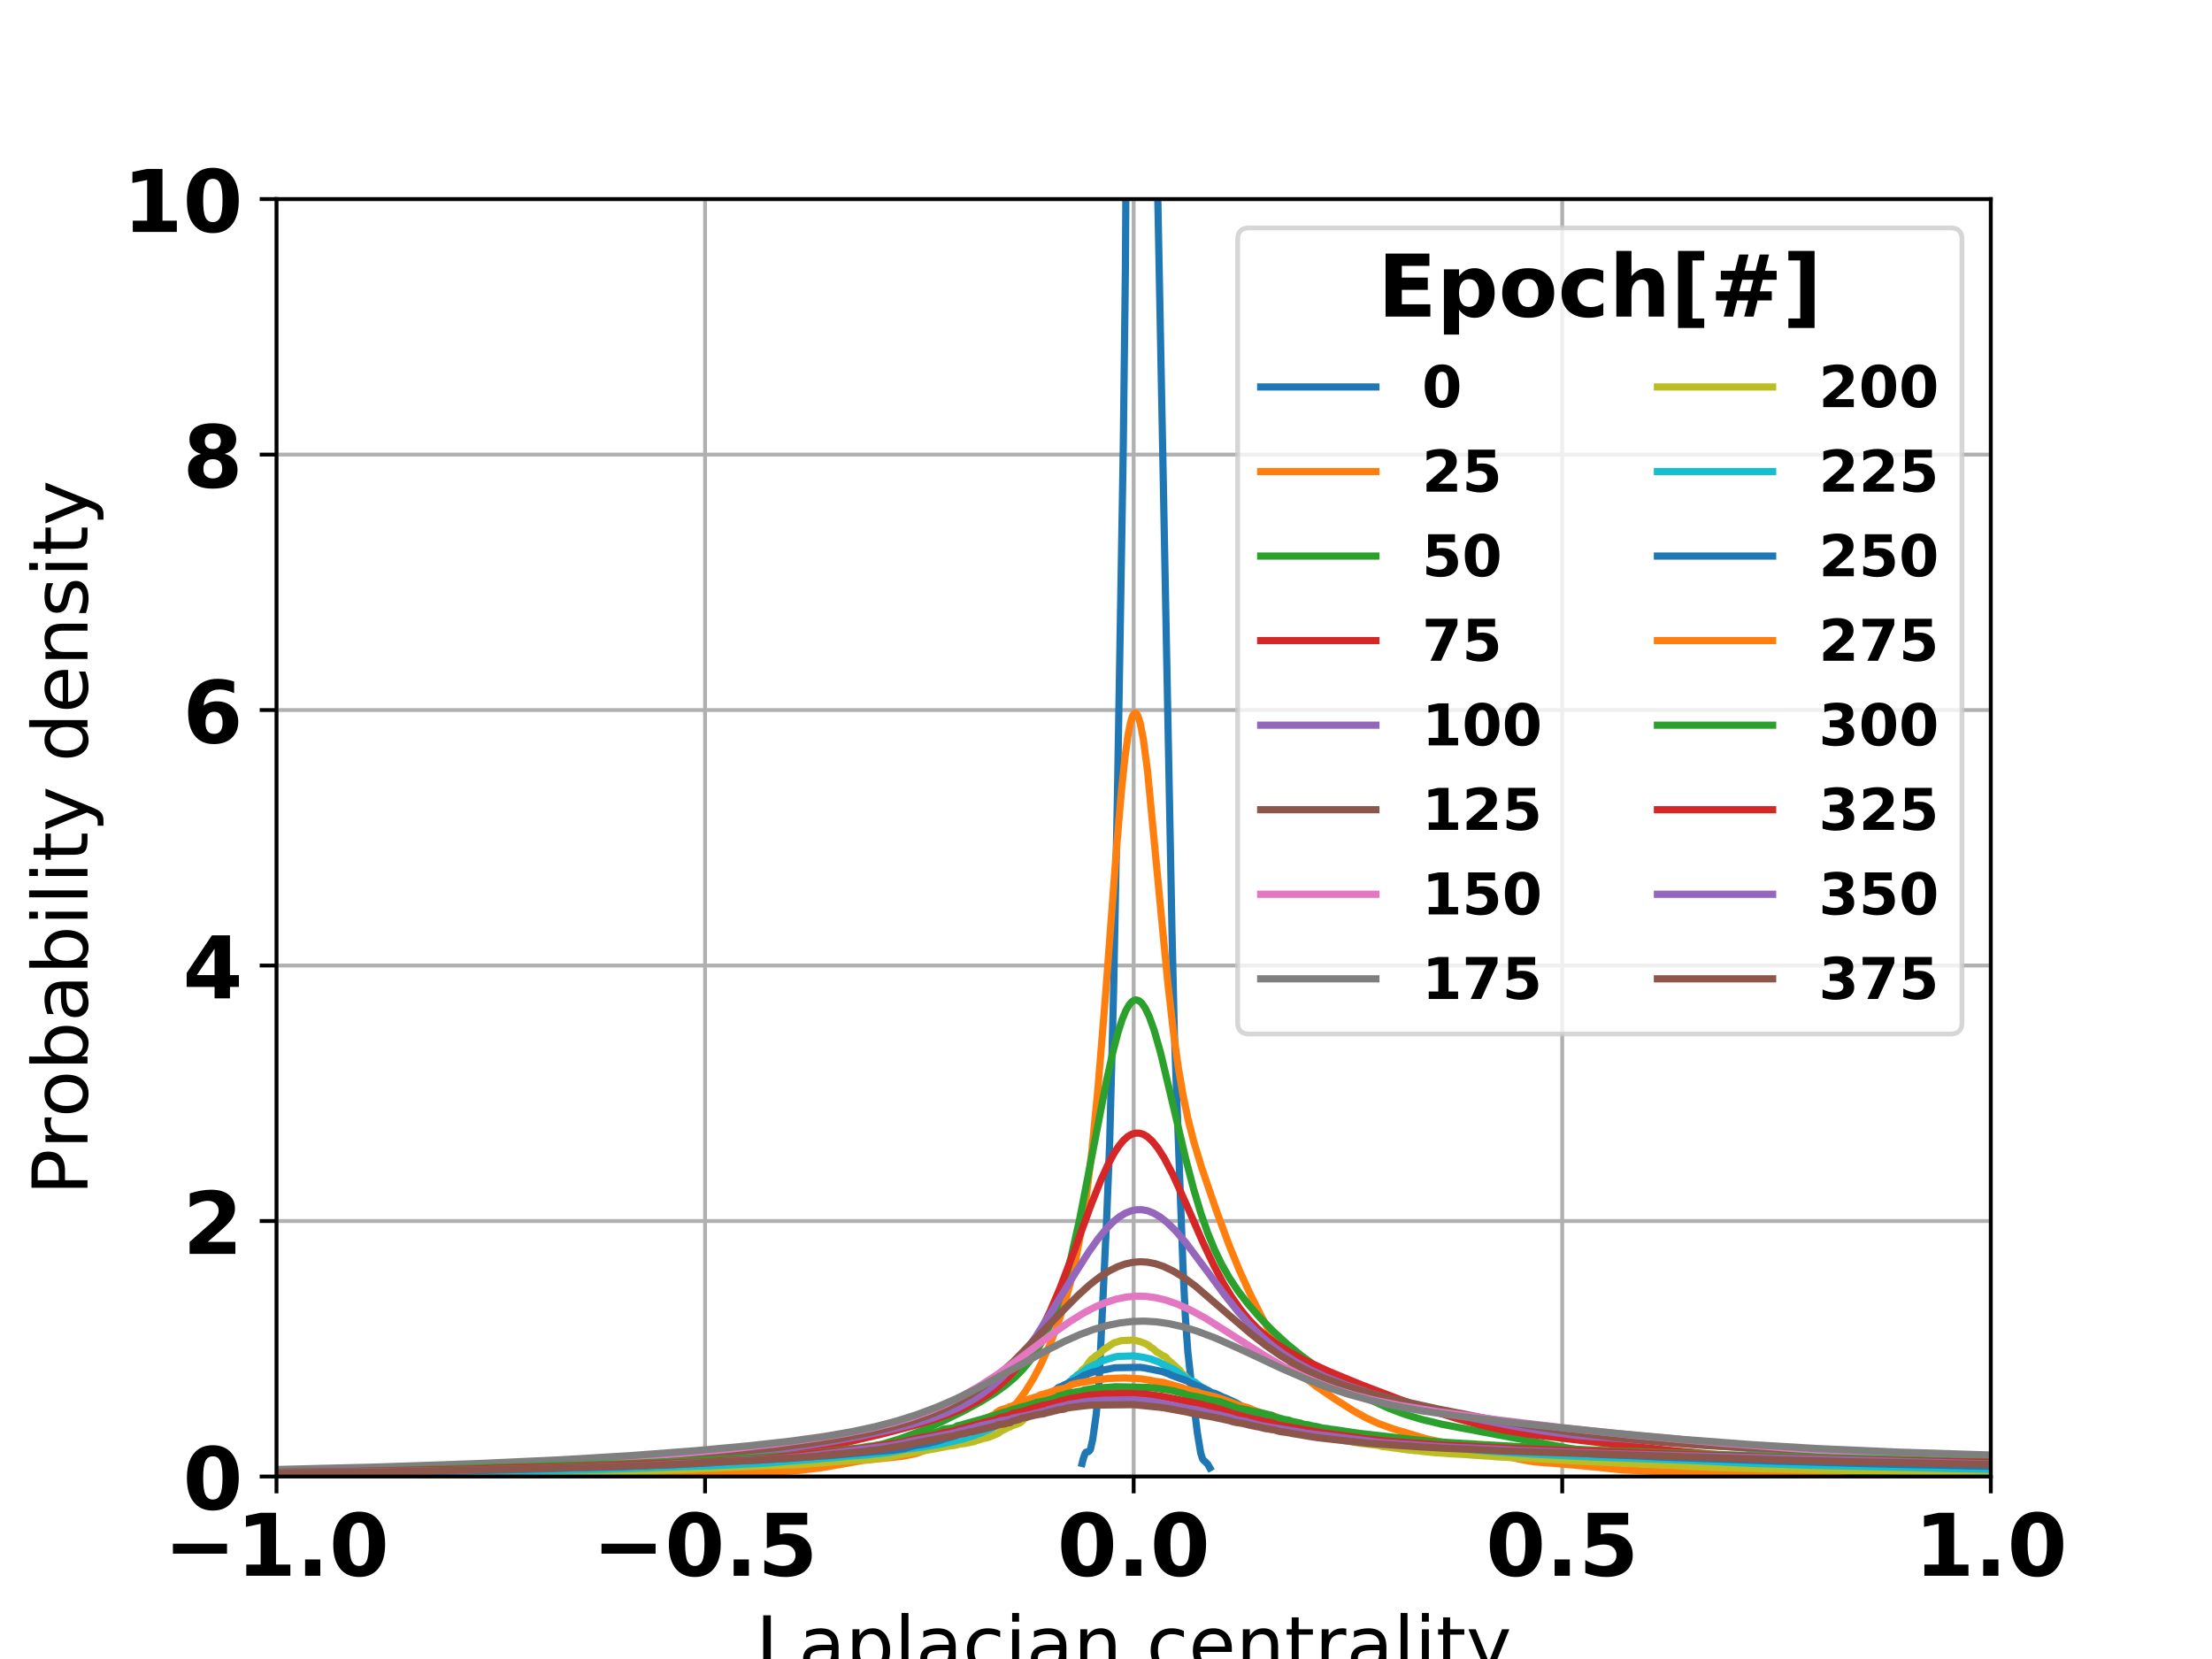 <?xml version="1.0" encoding="utf-8" standalone="no"?>
<!DOCTYPE svg PUBLIC "-//W3C//DTD SVG 1.1//EN"
  "http://www.w3.org/Graphics/SVG/1.1/DTD/svg11.dtd">
<!-- Created with matplotlib (https://matplotlib.org/) -->
<svg height="345.6pt" version="1.1" viewBox="0 0 460.8 345.6" width="460.8pt" xmlns="http://www.w3.org/2000/svg" xmlns:xlink="http://www.w3.org/1999/xlink">
 <defs>
  <style type="text/css">
*{stroke-linecap:butt;stroke-linejoin:round;}
  </style>
 </defs>
 <g id="figure_1">
  <g id="patch_1">
   <path d="M 0 345.6 
L 460.8 345.6 
L 460.8 0 
L 0 0 
z
" style="fill:#ffffff;"/>
  </g>
  <g id="axes_1">
   <g id="patch_2">
    <path d="M 57.6 307.584 
L 414.72 307.584 
L 414.72 41.472 
L 57.6 41.472 
z
" style="fill:#ffffff;"/>
   </g>
   <g id="matplotlib.axis_1">
    <g id="xtick_1">
     <g id="line2d_1">
      <path clip-path="url(#pc0fb626f3d)" d="M 57.6 307.584 
L 57.6 41.472 
" style="fill:none;stroke:#b0b0b0;stroke-linecap:square;stroke-width:0.8;"/>
     </g>
     <g id="line2d_2">
      <defs>
       <path d="M 0 0 
L 0 3.5 
" id="m8db40f971c" style="stroke:#000000;stroke-width:0.8;"/>
      </defs>
      <g>
       <use style="stroke:#000000;stroke-width:0.8;" x="57.6" xlink:href="#m8db40f971c" y="307.584"/>
      </g>
     </g>
     <g id="text_1">
      <!-- −1.0 -->
      <defs>
       <path d="M 10.594 37.109 
L 73.188 37.109 
L 73.188 25.594 
L 10.594 25.594 
z
" id="DejaVuSans-Bold-8722"/>
       <path d="M 11.719 12.984 
L 28.328 12.984 
L 28.328 60.109 
L 11.281 56.594 
L 11.281 69.391 
L 28.219 72.906 
L 46.094 72.906 
L 46.094 12.984 
L 62.703 12.984 
L 62.703 0 
L 11.719 0 
z
" id="DejaVuSans-Bold-49"/>
       <path d="M 10.203 18.891 
L 27.781 18.891 
L 27.781 0 
L 10.203 0 
z
" id="DejaVuSans-Bold-46"/>
       <path d="M 46 36.531 
Q 46 50.203 43.438 55.781 
Q 40.875 61.375 34.812 61.375 
Q 28.766 61.375 26.172 55.781 
Q 23.578 50.203 23.578 36.531 
Q 23.578 22.703 26.172 17.031 
Q 28.766 11.375 34.812 11.375 
Q 40.828 11.375 43.406 17.031 
Q 46 22.703 46 36.531 
z
M 64.797 36.375 
Q 64.797 18.266 56.984 8.422 
Q 49.172 -1.422 34.812 -1.422 
Q 20.406 -1.422 12.594 8.422 
Q 4.781 18.266 4.781 36.375 
Q 4.781 54.547 12.594 64.375 
Q 20.406 74.219 34.812 74.219 
Q 49.172 74.219 56.984 64.375 
Q 64.797 54.547 64.797 36.375 
z
" id="DejaVuSans-Bold-48"/>
      </defs>
      <g transform="translate(34.116 328.261)scale(0.18 -0.18)">
       <use xlink:href="#DejaVuSans-Bold-8722"/>
       <use x="83.789" xlink:href="#DejaVuSans-Bold-49"/>
       <use x="153.369" xlink:href="#DejaVuSans-Bold-46"/>
       <use x="191.357" xlink:href="#DejaVuSans-Bold-48"/>
      </g>
     </g>
    </g>
    <g id="xtick_2">
     <g id="line2d_3">
      <path clip-path="url(#pc0fb626f3d)" d="M 146.88 307.584 
L 146.88 41.472 
" style="fill:none;stroke:#b0b0b0;stroke-linecap:square;stroke-width:0.8;"/>
     </g>
     <g id="line2d_4">
      <g>
       <use style="stroke:#000000;stroke-width:0.8;" x="146.88" xlink:href="#m8db40f971c" y="307.584"/>
      </g>
     </g>
     <g id="text_2">
      <!-- −0.5 -->
      <defs>
       <path d="M 10.594 72.906 
L 57.328 72.906 
L 57.328 59.078 
L 25.594 59.078 
L 25.594 47.797 
Q 27.734 48.391 29.906 48.703 
Q 32.078 49.031 34.422 49.031 
Q 47.75 49.031 55.172 42.359 
Q 62.594 35.688 62.594 23.781 
Q 62.594 11.969 54.516 5.266 
Q 46.438 -1.422 32.078 -1.422 
Q 25.875 -1.422 19.797 -0.219 
Q 13.719 0.984 7.719 3.422 
L 7.719 18.219 
Q 13.672 14.797 19.016 13.078 
Q 24.359 11.375 29.109 11.375 
Q 35.938 11.375 39.859 14.719 
Q 43.797 18.062 43.797 23.781 
Q 43.797 29.547 39.859 32.859 
Q 35.938 36.188 29.109 36.188 
Q 25.047 36.188 20.453 35.125 
Q 15.875 34.078 10.594 31.891 
z
" id="DejaVuSans-Bold-53"/>
      </defs>
      <g transform="translate(123.396 328.261)scale(0.18 -0.18)">
       <use xlink:href="#DejaVuSans-Bold-8722"/>
       <use x="83.789" xlink:href="#DejaVuSans-Bold-48"/>
       <use x="153.369" xlink:href="#DejaVuSans-Bold-46"/>
       <use x="191.357" xlink:href="#DejaVuSans-Bold-53"/>
      </g>
     </g>
    </g>
    <g id="xtick_3">
     <g id="line2d_5">
      <path clip-path="url(#pc0fb626f3d)" d="M 236.16 307.584 
L 236.16 41.472 
" style="fill:none;stroke:#b0b0b0;stroke-linecap:square;stroke-width:0.8;"/>
     </g>
     <g id="line2d_6">
      <g>
       <use style="stroke:#000000;stroke-width:0.8;" x="236.16" xlink:href="#m8db40f971c" y="307.584"/>
      </g>
     </g>
     <g id="text_3">
      <!-- 0.0 -->
      <g transform="translate(220.217 328.261)scale(0.18 -0.18)">
       <use xlink:href="#DejaVuSans-Bold-48"/>
       <use x="69.58" xlink:href="#DejaVuSans-Bold-46"/>
       <use x="107.568" xlink:href="#DejaVuSans-Bold-48"/>
      </g>
     </g>
    </g>
    <g id="xtick_4">
     <g id="line2d_7">
      <path clip-path="url(#pc0fb626f3d)" d="M 325.44 307.584 
L 325.44 41.472 
" style="fill:none;stroke:#b0b0b0;stroke-linecap:square;stroke-width:0.8;"/>
     </g>
     <g id="line2d_8">
      <g>
       <use style="stroke:#000000;stroke-width:0.8;" x="325.44" xlink:href="#m8db40f971c" y="307.584"/>
      </g>
     </g>
     <g id="text_4">
      <!-- 0.5 -->
      <g transform="translate(309.497 328.261)scale(0.18 -0.18)">
       <use xlink:href="#DejaVuSans-Bold-48"/>
       <use x="69.58" xlink:href="#DejaVuSans-Bold-46"/>
       <use x="107.568" xlink:href="#DejaVuSans-Bold-53"/>
      </g>
     </g>
    </g>
    <g id="xtick_5">
     <g id="line2d_9">
      <path clip-path="url(#pc0fb626f3d)" d="M 414.72 307.584 
L 414.72 41.472 
" style="fill:none;stroke:#b0b0b0;stroke-linecap:square;stroke-width:0.8;"/>
     </g>
     <g id="line2d_10">
      <g>
       <use style="stroke:#000000;stroke-width:0.8;" x="414.72" xlink:href="#m8db40f971c" y="307.584"/>
      </g>
     </g>
     <g id="text_5">
      <!-- 1.0 -->
      <g transform="translate(398.777 328.261)scale(0.18 -0.18)">
       <use xlink:href="#DejaVuSans-Bold-49"/>
       <use x="69.58" xlink:href="#DejaVuSans-Bold-46"/>
       <use x="107.568" xlink:href="#DejaVuSans-Bold-48"/>
      </g>
     </g>
    </g>
    <g id="text_6">
     <!-- Laplacian centrality -->
     <defs>
      <path d="M 9.812 72.906 
L 19.672 72.906 
L 19.672 8.297 
L 55.172 8.297 
L 55.172 0 
L 9.812 0 
z
" id="DejaVuSans-76"/>
      <path d="M 34.281 27.484 
Q 23.391 27.484 19.188 25 
Q 14.984 22.516 14.984 16.5 
Q 14.984 11.719 18.141 8.906 
Q 21.297 6.109 26.703 6.109 
Q 34.188 6.109 38.703 11.406 
Q 43.219 16.703 43.219 25.484 
L 43.219 27.484 
z
M 52.203 31.203 
L 52.203 0 
L 43.219 0 
L 43.219 8.297 
Q 40.141 3.328 35.547 0.953 
Q 30.953 -1.422 24.312 -1.422 
Q 15.922 -1.422 10.953 3.297 
Q 6 8.016 6 15.922 
Q 6 25.141 12.172 29.828 
Q 18.359 34.516 30.609 34.516 
L 43.219 34.516 
L 43.219 35.406 
Q 43.219 41.609 39.141 45 
Q 35.062 48.391 27.688 48.391 
Q 23 48.391 18.547 47.266 
Q 14.109 46.141 10.016 43.891 
L 10.016 52.203 
Q 14.938 54.109 19.578 55.047 
Q 24.219 56 28.609 56 
Q 40.484 56 46.344 49.844 
Q 52.203 43.703 52.203 31.203 
z
" id="DejaVuSans-97"/>
      <path d="M 18.109 8.203 
L 18.109 -20.797 
L 9.078 -20.797 
L 9.078 54.688 
L 18.109 54.688 
L 18.109 46.391 
Q 20.953 51.266 25.266 53.625 
Q 29.594 56 35.594 56 
Q 45.562 56 51.781 48.094 
Q 58.016 40.188 58.016 27.297 
Q 58.016 14.406 51.781 6.484 
Q 45.562 -1.422 35.594 -1.422 
Q 29.594 -1.422 25.266 0.953 
Q 20.953 3.328 18.109 8.203 
z
M 48.688 27.297 
Q 48.688 37.203 44.609 42.844 
Q 40.531 48.484 33.406 48.484 
Q 26.266 48.484 22.188 42.844 
Q 18.109 37.203 18.109 27.297 
Q 18.109 17.391 22.188 11.75 
Q 26.266 6.109 33.406 6.109 
Q 40.531 6.109 44.609 11.75 
Q 48.688 17.391 48.688 27.297 
z
" id="DejaVuSans-112"/>
      <path d="M 9.422 75.984 
L 18.406 75.984 
L 18.406 0 
L 9.422 0 
z
" id="DejaVuSans-108"/>
      <path d="M 48.781 52.594 
L 48.781 44.188 
Q 44.969 46.297 41.141 47.344 
Q 37.312 48.391 33.406 48.391 
Q 24.656 48.391 19.812 42.844 
Q 14.984 37.312 14.984 27.297 
Q 14.984 17.281 19.812 11.734 
Q 24.656 6.203 33.406 6.203 
Q 37.312 6.203 41.141 7.25 
Q 44.969 8.297 48.781 10.406 
L 48.781 2.094 
Q 45.016 0.344 40.984 -0.531 
Q 36.969 -1.422 32.422 -1.422 
Q 20.062 -1.422 12.781 6.344 
Q 5.516 14.109 5.516 27.297 
Q 5.516 40.672 12.859 48.328 
Q 20.219 56 33.016 56 
Q 37.156 56 41.109 55.141 
Q 45.062 54.297 48.781 52.594 
z
" id="DejaVuSans-99"/>
      <path d="M 9.422 54.688 
L 18.406 54.688 
L 18.406 0 
L 9.422 0 
z
M 9.422 75.984 
L 18.406 75.984 
L 18.406 64.594 
L 9.422 64.594 
z
" id="DejaVuSans-105"/>
      <path d="M 54.891 33.016 
L 54.891 0 
L 45.906 0 
L 45.906 32.719 
Q 45.906 40.484 42.875 44.328 
Q 39.844 48.188 33.797 48.188 
Q 26.516 48.188 22.312 43.547 
Q 18.109 38.922 18.109 30.906 
L 18.109 0 
L 9.078 0 
L 9.078 54.688 
L 18.109 54.688 
L 18.109 46.188 
Q 21.344 51.125 25.703 53.562 
Q 30.078 56 35.797 56 
Q 45.219 56 50.047 50.172 
Q 54.891 44.344 54.891 33.016 
z
" id="DejaVuSans-110"/>
      <path id="DejaVuSans-32"/>
      <path d="M 56.203 29.594 
L 56.203 25.203 
L 14.891 25.203 
Q 15.484 15.922 20.484 11.062 
Q 25.484 6.203 34.422 6.203 
Q 39.594 6.203 44.453 7.469 
Q 49.312 8.734 54.109 11.281 
L 54.109 2.781 
Q 49.266 0.734 44.188 -0.344 
Q 39.109 -1.422 33.891 -1.422 
Q 20.797 -1.422 13.156 6.188 
Q 5.516 13.812 5.516 26.812 
Q 5.516 40.234 12.766 48.109 
Q 20.016 56 32.328 56 
Q 43.359 56 49.781 48.891 
Q 56.203 41.797 56.203 29.594 
z
M 47.219 32.234 
Q 47.125 39.594 43.094 43.984 
Q 39.062 48.391 32.422 48.391 
Q 24.906 48.391 20.391 44.141 
Q 15.875 39.891 15.188 32.172 
z
" id="DejaVuSans-101"/>
      <path d="M 18.312 70.219 
L 18.312 54.688 
L 36.812 54.688 
L 36.812 47.703 
L 18.312 47.703 
L 18.312 18.016 
Q 18.312 11.328 20.141 9.422 
Q 21.969 7.516 27.594 7.516 
L 36.812 7.516 
L 36.812 0 
L 27.594 0 
Q 17.188 0 13.234 3.875 
Q 9.281 7.766 9.281 18.016 
L 9.281 47.703 
L 2.688 47.703 
L 2.688 54.688 
L 9.281 54.688 
L 9.281 70.219 
z
" id="DejaVuSans-116"/>
      <path d="M 41.109 46.297 
Q 39.594 47.172 37.812 47.578 
Q 36.031 48 33.891 48 
Q 26.266 48 22.188 43.047 
Q 18.109 38.094 18.109 28.812 
L 18.109 0 
L 9.078 0 
L 9.078 54.688 
L 18.109 54.688 
L 18.109 46.188 
Q 20.953 51.172 25.484 53.578 
Q 30.031 56 36.531 56 
Q 37.453 56 38.578 55.875 
Q 39.703 55.766 41.062 55.516 
z
" id="DejaVuSans-114"/>
      <path d="M 32.172 -5.078 
Q 28.375 -14.844 24.75 -17.812 
Q 21.141 -20.797 15.094 -20.797 
L 7.906 -20.797 
L 7.906 -13.281 
L 13.188 -13.281 
Q 16.891 -13.281 18.938 -11.516 
Q 21 -9.766 23.484 -3.219 
L 25.094 0.875 
L 2.984 54.688 
L 12.5 54.688 
L 29.594 11.922 
L 46.688 54.688 
L 56.203 54.688 
z
" id="DejaVuSans-121"/>
     </defs>
     <g transform="translate(157.425 348.162)scale(0.16 -0.16)">
      <use xlink:href="#DejaVuSans-76"/>
      <use x="55.713" xlink:href="#DejaVuSans-97"/>
      <use x="116.992" xlink:href="#DejaVuSans-112"/>
      <use x="180.469" xlink:href="#DejaVuSans-108"/>
      <use x="208.252" xlink:href="#DejaVuSans-97"/>
      <use x="269.531" xlink:href="#DejaVuSans-99"/>
      <use x="324.512" xlink:href="#DejaVuSans-105"/>
      <use x="352.295" xlink:href="#DejaVuSans-97"/>
      <use x="413.574" xlink:href="#DejaVuSans-110"/>
      <use x="476.953" xlink:href="#DejaVuSans-32"/>
      <use x="508.74" xlink:href="#DejaVuSans-99"/>
      <use x="563.721" xlink:href="#DejaVuSans-101"/>
      <use x="625.244" xlink:href="#DejaVuSans-110"/>
      <use x="688.623" xlink:href="#DejaVuSans-116"/>
      <use x="727.832" xlink:href="#DejaVuSans-114"/>
      <use x="768.945" xlink:href="#DejaVuSans-97"/>
      <use x="830.225" xlink:href="#DejaVuSans-108"/>
      <use x="858.008" xlink:href="#DejaVuSans-105"/>
      <use x="885.791" xlink:href="#DejaVuSans-116"/>
      <use x="925" xlink:href="#DejaVuSans-121"/>
     </g>
    </g>
   </g>
   <g id="matplotlib.axis_2">
    <g id="ytick_1">
     <g id="line2d_11">
      <path clip-path="url(#pc0fb626f3d)" d="M 57.6 307.584 
L 414.72 307.584 
" style="fill:none;stroke:#b0b0b0;stroke-linecap:square;stroke-width:0.8;"/>
     </g>
     <g id="line2d_12">
      <defs>
       <path d="M 0 0 
L -3.5 0 
" id="m34cc3a2a1f" style="stroke:#000000;stroke-width:0.8;"/>
      </defs>
      <g>
       <use style="stroke:#000000;stroke-width:0.8;" x="57.6" xlink:href="#m34cc3a2a1f" y="307.584"/>
      </g>
     </g>
     <g id="text_7">
      <!-- 0 -->
      <g transform="translate(38.076 314.423)scale(0.18 -0.18)">
       <use xlink:href="#DejaVuSans-Bold-48"/>
      </g>
     </g>
    </g>
    <g id="ytick_2">
     <g id="line2d_13">
      <path clip-path="url(#pc0fb626f3d)" d="M 57.6 254.362 
L 414.72 254.362 
" style="fill:none;stroke:#b0b0b0;stroke-linecap:square;stroke-width:0.8;"/>
     </g>
     <g id="line2d_14">
      <g>
       <use style="stroke:#000000;stroke-width:0.8;" x="57.6" xlink:href="#m34cc3a2a1f" y="254.362"/>
      </g>
     </g>
     <g id="text_8">
      <!-- 2 -->
      <defs>
       <path d="M 28.812 13.812 
L 60.891 13.812 
L 60.891 0 
L 7.906 0 
L 7.906 13.812 
L 34.516 37.312 
Q 38.094 40.531 39.797 43.609 
Q 41.5 46.688 41.5 50 
Q 41.5 55.125 38.062 58.25 
Q 34.625 61.375 28.906 61.375 
Q 24.516 61.375 19.281 59.5 
Q 14.062 57.625 8.109 53.906 
L 8.109 69.922 
Q 14.453 72.016 20.656 73.109 
Q 26.859 74.219 32.812 74.219 
Q 45.906 74.219 53.156 68.453 
Q 60.406 62.703 60.406 52.391 
Q 60.406 46.438 57.328 41.281 
Q 54.25 36.141 44.391 27.484 
z
" id="DejaVuSans-Bold-50"/>
      </defs>
      <g transform="translate(38.076 261.2)scale(0.18 -0.18)">
       <use xlink:href="#DejaVuSans-Bold-50"/>
      </g>
     </g>
    </g>
    <g id="ytick_3">
     <g id="line2d_15">
      <path clip-path="url(#pc0fb626f3d)" d="M 57.6 201.139 
L 414.72 201.139 
" style="fill:none;stroke:#b0b0b0;stroke-linecap:square;stroke-width:0.8;"/>
     </g>
     <g id="line2d_16">
      <g>
       <use style="stroke:#000000;stroke-width:0.8;" x="57.6" xlink:href="#m34cc3a2a1f" y="201.139"/>
      </g>
     </g>
     <g id="text_9">
      <!-- 4 -->
      <defs>
       <path d="M 36.812 57.422 
L 16.219 26.906 
L 36.812 26.906 
z
M 33.688 72.906 
L 54.594 72.906 
L 54.594 26.906 
L 64.984 26.906 
L 64.984 13.281 
L 54.594 13.281 
L 54.594 0 
L 36.812 0 
L 36.812 13.281 
L 4.5 13.281 
L 4.5 29.391 
z
" id="DejaVuSans-Bold-52"/>
      </defs>
      <g transform="translate(38.076 207.978)scale(0.18 -0.18)">
       <use xlink:href="#DejaVuSans-Bold-52"/>
      </g>
     </g>
    </g>
    <g id="ytick_4">
     <g id="line2d_17">
      <path clip-path="url(#pc0fb626f3d)" d="M 57.6 147.917 
L 414.72 147.917 
" style="fill:none;stroke:#b0b0b0;stroke-linecap:square;stroke-width:0.8;"/>
     </g>
     <g id="line2d_18">
      <g>
       <use style="stroke:#000000;stroke-width:0.8;" x="57.6" xlink:href="#m34cc3a2a1f" y="147.917"/>
      </g>
     </g>
     <g id="text_10">
      <!-- 6 -->
      <defs>
       <path d="M 36.188 35.984 
Q 31.25 35.984 28.781 32.781 
Q 26.312 29.594 26.312 23.188 
Q 26.312 16.797 28.781 13.594 
Q 31.25 10.406 36.188 10.406 
Q 41.156 10.406 43.625 13.594 
Q 46.094 16.797 46.094 23.188 
Q 46.094 29.594 43.625 32.781 
Q 41.156 35.984 36.188 35.984 
z
M 59.422 71 
L 59.422 57.516 
Q 54.781 59.719 50.672 60.766 
Q 46.578 61.812 42.672 61.812 
Q 34.281 61.812 29.594 57.141 
Q 24.906 52.484 24.125 43.312 
Q 27.344 45.703 31.094 46.891 
Q 34.859 48.094 39.312 48.094 
Q 50.484 48.094 57.344 41.547 
Q 64.203 35.016 64.203 24.422 
Q 64.203 12.703 56.531 5.641 
Q 48.875 -1.422 35.984 -1.422 
Q 21.781 -1.422 13.984 8.172 
Q 6.203 17.781 6.203 35.406 
Q 6.203 53.469 15.312 63.797 
Q 24.422 74.125 40.281 74.125 
Q 45.312 74.125 50.047 73.344 
Q 54.781 72.562 59.422 71 
z
" id="DejaVuSans-Bold-54"/>
      </defs>
      <g transform="translate(38.076 154.755)scale(0.18 -0.18)">
       <use xlink:href="#DejaVuSans-Bold-54"/>
      </g>
     </g>
    </g>
    <g id="ytick_5">
     <g id="line2d_19">
      <path clip-path="url(#pc0fb626f3d)" d="M 57.6 94.694 
L 414.72 94.694 
" style="fill:none;stroke:#b0b0b0;stroke-linecap:square;stroke-width:0.8;"/>
     </g>
     <g id="line2d_20">
      <g>
       <use style="stroke:#000000;stroke-width:0.8;" x="57.6" xlink:href="#m34cc3a2a1f" y="94.694"/>
      </g>
     </g>
     <g id="text_11">
      <!-- 8 -->
      <defs>
       <path d="M 34.812 32.625 
Q 29.547 32.625 26.703 29.734 
Q 23.875 26.859 23.875 21.484 
Q 23.875 16.109 26.703 13.25 
Q 29.547 10.406 34.812 10.406 
Q 40.047 10.406 42.828 13.25 
Q 45.609 16.109 45.609 21.484 
Q 45.609 26.906 42.828 29.766 
Q 40.047 32.625 34.812 32.625 
z
M 21.094 38.812 
Q 14.453 40.828 11.078 44.969 
Q 7.719 49.125 7.719 55.328 
Q 7.719 64.547 14.594 69.375 
Q 21.484 74.219 34.812 74.219 
Q 48.047 74.219 54.922 69.406 
Q 61.812 64.594 61.812 55.328 
Q 61.812 49.125 58.422 44.969 
Q 55.031 40.828 48.391 38.812 
Q 55.812 36.766 59.594 32.156 
Q 63.375 27.547 63.375 20.516 
Q 63.375 9.672 56.172 4.125 
Q 48.969 -1.422 34.812 -1.422 
Q 20.609 -1.422 13.359 4.125 
Q 6.109 9.672 6.109 20.516 
Q 6.109 27.547 9.891 32.156 
Q 13.672 36.766 21.094 38.812 
z
M 25.484 53.422 
Q 25.484 49.078 27.906 46.734 
Q 30.328 44.391 34.812 44.391 
Q 39.203 44.391 41.594 46.734 
Q 44 49.078 44 53.422 
Q 44 57.766 41.594 60.078 
Q 39.203 62.406 34.812 62.406 
Q 30.328 62.406 27.906 60.062 
Q 25.484 57.719 25.484 53.422 
z
" id="DejaVuSans-Bold-56"/>
      </defs>
      <g transform="translate(38.076 101.533)scale(0.18 -0.18)">
       <use xlink:href="#DejaVuSans-Bold-56"/>
      </g>
     </g>
    </g>
    <g id="ytick_6">
     <g id="line2d_21">
      <path clip-path="url(#pc0fb626f3d)" d="M 57.6 41.472 
L 414.72 41.472 
" style="fill:none;stroke:#b0b0b0;stroke-linecap:square;stroke-width:0.8;"/>
     </g>
     <g id="line2d_22">
      <g>
       <use style="stroke:#000000;stroke-width:0.8;" x="57.6" xlink:href="#m34cc3a2a1f" y="41.472"/>
      </g>
     </g>
     <g id="text_12">
      <!-- 10 -->
      <g transform="translate(25.552 48.311)scale(0.18 -0.18)">
       <use xlink:href="#DejaVuSans-Bold-49"/>
       <use x="69.58" xlink:href="#DejaVuSans-Bold-48"/>
      </g>
     </g>
    </g>
    <g id="text_13">
     <!-- Probability density -->
     <defs>
      <path d="M 19.672 64.797 
L 19.672 37.406 
L 32.078 37.406 
Q 38.969 37.406 42.719 40.969 
Q 46.484 44.531 46.484 51.125 
Q 46.484 57.672 42.719 61.234 
Q 38.969 64.797 32.078 64.797 
z
M 9.812 72.906 
L 32.078 72.906 
Q 44.344 72.906 50.609 67.359 
Q 56.891 61.812 56.891 51.125 
Q 56.891 40.328 50.609 34.812 
Q 44.344 29.297 32.078 29.297 
L 19.672 29.297 
L 19.672 0 
L 9.812 0 
z
" id="DejaVuSans-80"/>
      <path d="M 30.609 48.391 
Q 23.391 48.391 19.188 42.75 
Q 14.984 37.109 14.984 27.297 
Q 14.984 17.484 19.156 11.844 
Q 23.344 6.203 30.609 6.203 
Q 37.797 6.203 41.984 11.859 
Q 46.188 17.531 46.188 27.297 
Q 46.188 37.016 41.984 42.703 
Q 37.797 48.391 30.609 48.391 
z
M 30.609 56 
Q 42.328 56 49.016 48.375 
Q 55.719 40.766 55.719 27.297 
Q 55.719 13.875 49.016 6.219 
Q 42.328 -1.422 30.609 -1.422 
Q 18.844 -1.422 12.172 6.219 
Q 5.516 13.875 5.516 27.297 
Q 5.516 40.766 12.172 48.375 
Q 18.844 56 30.609 56 
z
" id="DejaVuSans-111"/>
      <path d="M 48.688 27.297 
Q 48.688 37.203 44.609 42.844 
Q 40.531 48.484 33.406 48.484 
Q 26.266 48.484 22.188 42.844 
Q 18.109 37.203 18.109 27.297 
Q 18.109 17.391 22.188 11.75 
Q 26.266 6.109 33.406 6.109 
Q 40.531 6.109 44.609 11.75 
Q 48.688 17.391 48.688 27.297 
z
M 18.109 46.391 
Q 20.953 51.266 25.266 53.625 
Q 29.594 56 35.594 56 
Q 45.562 56 51.781 48.094 
Q 58.016 40.188 58.016 27.297 
Q 58.016 14.406 51.781 6.484 
Q 45.562 -1.422 35.594 -1.422 
Q 29.594 -1.422 25.266 0.953 
Q 20.953 3.328 18.109 8.203 
L 18.109 0 
L 9.078 0 
L 9.078 75.984 
L 18.109 75.984 
z
" id="DejaVuSans-98"/>
      <path d="M 45.406 46.391 
L 45.406 75.984 
L 54.391 75.984 
L 54.391 0 
L 45.406 0 
L 45.406 8.203 
Q 42.578 3.328 38.25 0.953 
Q 33.938 -1.422 27.875 -1.422 
Q 17.969 -1.422 11.734 6.484 
Q 5.516 14.406 5.516 27.297 
Q 5.516 40.188 11.734 48.094 
Q 17.969 56 27.875 56 
Q 33.938 56 38.25 53.625 
Q 42.578 51.266 45.406 46.391 
z
M 14.797 27.297 
Q 14.797 17.391 18.875 11.75 
Q 22.953 6.109 30.078 6.109 
Q 37.203 6.109 41.297 11.75 
Q 45.406 17.391 45.406 27.297 
Q 45.406 37.203 41.297 42.844 
Q 37.203 48.484 30.078 48.484 
Q 22.953 48.484 18.875 42.844 
Q 14.797 37.203 14.797 27.297 
z
" id="DejaVuSans-100"/>
      <path d="M 44.281 53.078 
L 44.281 44.578 
Q 40.484 46.531 36.375 47.5 
Q 32.281 48.484 27.875 48.484 
Q 21.188 48.484 17.844 46.438 
Q 14.5 44.391 14.5 40.281 
Q 14.5 37.156 16.891 35.375 
Q 19.281 33.594 26.516 31.984 
L 29.594 31.297 
Q 39.156 29.25 43.188 25.516 
Q 47.219 21.781 47.219 15.094 
Q 47.219 7.469 41.188 3.016 
Q 35.156 -1.422 24.609 -1.422 
Q 20.219 -1.422 15.453 -0.562 
Q 10.688 0.297 5.422 2 
L 5.422 11.281 
Q 10.406 8.688 15.234 7.391 
Q 20.062 6.109 24.812 6.109 
Q 31.156 6.109 34.562 8.281 
Q 37.984 10.453 37.984 14.406 
Q 37.984 18.062 35.516 20.016 
Q 33.062 21.969 24.703 23.781 
L 21.578 24.516 
Q 13.234 26.266 9.516 29.906 
Q 5.812 33.547 5.812 39.891 
Q 5.812 47.609 11.281 51.797 
Q 16.75 56 26.812 56 
Q 31.781 56 36.172 55.266 
Q 40.578 54.547 44.281 53.078 
z
" id="DejaVuSans-115"/>
     </defs>
     <g transform="translate(18.224 249.006)rotate(-90)scale(0.16 -0.16)">
      <use xlink:href="#DejaVuSans-80"/>
      <use x="60.287" xlink:href="#DejaVuSans-114"/>
      <use x="101.369" xlink:href="#DejaVuSans-111"/>
      <use x="162.551" xlink:href="#DejaVuSans-98"/>
      <use x="226.027" xlink:href="#DejaVuSans-97"/>
      <use x="287.307" xlink:href="#DejaVuSans-98"/>
      <use x="350.783" xlink:href="#DejaVuSans-105"/>
      <use x="378.566" xlink:href="#DejaVuSans-108"/>
      <use x="406.35" xlink:href="#DejaVuSans-105"/>
      <use x="434.133" xlink:href="#DejaVuSans-116"/>
      <use x="473.342" xlink:href="#DejaVuSans-121"/>
      <use x="532.521" xlink:href="#DejaVuSans-32"/>
      <use x="564.309" xlink:href="#DejaVuSans-100"/>
      <use x="627.785" xlink:href="#DejaVuSans-101"/>
      <use x="689.309" xlink:href="#DejaVuSans-110"/>
      <use x="752.688" xlink:href="#DejaVuSans-115"/>
      <use x="804.787" xlink:href="#DejaVuSans-105"/>
      <use x="832.57" xlink:href="#DejaVuSans-116"/>
      <use x="871.779" xlink:href="#DejaVuSans-121"/>
     </g>
    </g>
   </g>
   <g id="line2d_23">
    <path clip-path="url(#pc0fb626f3d)" d="M 252.023 305.782 
L 251.568 304.994 
L 251.016 304.455 
L 250.639 304.098 
L 250.49 303.842 
L 250.126 302.686 
L 249.437 298.527 
L 248.369 289.896 
L 247.447 281.612 
L 246.915 274.062 
L 246.427 263.684 
L 244.63 214.761 
L 244.151 194.154 
L 241.03 32.982 
L 240.603 -1 
M 234.794 -1 
L 234.442 55.98 
L 233.997 93.2 
L 232.802 164.587 
L 231.981 206.458 
L 231.162 238.118 
L 230.493 254.929 
L 228.914 288.737 
L 228.353 294.724 
L 227.632 299.845 
L 227.192 301.795 
L 227.054 302.118 
L 226.725 302.413 
L 226.232 302.524 
L 226.068 302.744 
L 225.666 303.884 
L 225.414 304.863 
L 225.414 304.863 
" style="fill:none;stroke:#1f77b4;stroke-linecap:square;stroke-width:1.5;"/>
   </g>
   <g id="line2d_24">
    <path clip-path="url(#pc0fb626f3d)" d="M 461.8 307.433 
L 448.45 307.469 
L 382.201 307.286 
L 370.552 307.298 
L 346.296 306.581 
L 337.939 306.207 
L 332.203 305.607 
L 326.682 305.09 
L 319.628 304.531 
L 317.001 304.07 
L 297 299.698 
L 290.256 297.668 
L 287.14 296.543 
L 284.667 295.411 
L 282.005 293.933 
L 278.152 291.503 
L 274.025 288.685 
L 271.921 286.993 
L 270.157 285.289 
L 268.495 283.364 
L 266.822 281.077 
L 264.966 278.143 
L 262.772 274.219 
L 260.4 269.503 
L 258.13 264.496 
L 255.966 259.177 
L 253.455 252.373 
L 250.357 243.332 
L 248.701 237.888 
L 247.493 233.156 
L 246.434 228.082 
L 245.423 222.098 
L 244.394 214.614 
L 243.275 204.76 
L 241.875 190.276 
L 239.05 160.592 
L 238.187 154.057 
L 237.531 150.636 
L 237.034 149.082 
L 236.671 148.559 
L 236.415 148.512 
L 236.176 148.711 
L 235.88 149.286 
L 235.477 150.644 
L 234.988 153.163 
L 234.353 157.76 
L 233.582 165.112 
L 232.534 177.456 
L 230.333 206.918 
L 228.705 227.002 
L 227.461 239.71 
L 226.325 249.113 
L 225.228 256.396 
L 224.135 262.23 
L 222.97 267.274 
L 221.739 271.675 
L 220.217 276.237 
L 218.62 280.317 
L 216.918 284.065 
L 215.228 287.257 
L 213.597 289.87 
L 212.028 291.982 
L 210.465 293.723 
L 208.887 295.153 
L 207.244 296.344 
L 205.508 297.337 
L 203.211 298.364 
L 199.197 299.852 
L 190.881 302.782 
L 188.333 303.319 
L 185.63 303.632 
L 179.713 304.242 
L 175.805 304.94 
L 171.001 305.774 
L 166.734 306.286 
L 162.081 306.608 
L 155.296 306.854 
L 129.536 307.19 
L 116.69 307.406 
L 108.578 307.517 
L 45.343 307.54 
L 45.343 307.54 
" style="fill:none;stroke:#ff7f0e;stroke-linecap:square;stroke-width:1.5;"/>
   </g>
   <g id="line2d_25">
    <path clip-path="url(#pc0fb626f3d)" d="M 461.8 307.229 
L 446.714 307.13 
L 433.958 306.869 
L 416.709 306.767 
L 397.619 306.741 
L 388.322 306.605 
L 380.668 306.212 
L 371.349 305.723 
L 361.694 305.271 
L 355.709 304.681 
L 344.746 303.554 
L 330.36 302.3 
L 325.993 301.543 
L 308.546 298.25 
L 300.442 296.714 
L 296.09 295.669 
L 292.524 294.585 
L 289.394 293.404 
L 286.264 291.981 
L 283.004 290.252 
L 279.064 287.897 
L 274.711 285.035 
L 271.13 282.431 
L 268.05 279.916 
L 265.19 277.291 
L 262.428 274.451 
L 259.949 271.592 
L 257.869 268.871 
L 256.05 266.125 
L 254.496 263.382 
L 253.002 260.283 
L 251.591 256.831 
L 250.163 252.734 
L 248.663 247.731 
L 247.012 241.431 
L 244.714 231.678 
L 241.787 219.376 
L 240.426 214.606 
L 239.398 211.74 
L 238.555 209.977 
L 237.829 208.944 
L 237.229 208.452 
L 236.699 208.302 
L 236.25 208.388 
L 235.736 208.729 
L 235.18 209.388 
L 234.533 210.528 
L 233.779 212.341 
L 232.901 215.063 
L 231.831 219.158 
L 230.512 225.147 
L 228.549 235.22 
L 224.865 254.203 
L 223.139 261.842 
L 221.636 267.53 
L 220.186 272.142 
L 218.84 275.706 
L 217.491 278.667 
L 216.124 281.145 
L 214.694 283.279 
L 213.151 285.176 
L 211.5 286.862 
L 209.538 288.535 
L 207.252 290.179 
L 204.391 291.948 
L 200.869 293.867 
L 195.903 296.303 
L 191.49 298.228 
L 187.698 299.649 
L 183.741 300.869 
L 179.908 301.807 
L 175.57 302.636 
L 168.939 303.642 
L 159.967 304.804 
L 154.635 305.264 
L 145.88 305.745 
L 129.325 306.488 
L 110.947 307.236 
L 97.486 307.303 
L 72.795 307.388 
L 58.007 307.505 
L 30.139 307.532 
L 30.139 307.532 
" style="fill:none;stroke:#2ca02c;stroke-linecap:square;stroke-width:1.5;"/>
   </g>
   <g id="line2d_26">
    <path clip-path="url(#pc0fb626f3d)" d="M 461.8 306.94 
L 453.191 306.797 
L 438.631 306.297 
L 422.892 305.778 
L 410.515 305.677 
L 399.777 305.483 
L 387.988 305.027 
L 373.825 304.258 
L 361.981 303.406 
L 348.498 302.193 
L 335.779 300.842 
L 318.199 298.738 
L 313.073 297.868 
L 308.468 296.858 
L 303.723 295.581 
L 298.359 293.894 
L 291.618 291.527 
L 283.559 288.464 
L 276.748 285.651 
L 272.033 283.477 
L 268.681 281.697 
L 266.085 280.077 
L 263.873 278.44 
L 261.894 276.7 
L 260.065 274.795 
L 258.317 272.655 
L 256.556 270.14 
L 254.74 267.141 
L 252.823 263.53 
L 250.614 258.867 
L 247.182 251.011 
L 244.282 244.597 
L 242.552 241.296 
L 241.204 239.168 
L 240.021 237.703 
L 239.013 236.795 
L 238.141 236.284 
L 237.319 236.048 
L 236.518 236.053 
L 235.728 236.289 
L 234.934 236.757 
L 234.047 237.546 
L 233.081 238.715 
L 231.976 240.423 
L 230.744 242.742 
L 229.272 245.998 
L 227.333 250.876 
L 223.71 260.756 
L 220.797 268.388 
L 218.759 273.168 
L 216.768 277.263 
L 214.946 280.488 
L 213.202 283.124 
L 211.473 285.341 
L 209.686 287.272 
L 207.828 288.954 
L 205.855 290.445 
L 203.665 291.824 
L 201.17 293.129 
L 198.377 294.344 
L 194.895 295.607 
L 190.479 296.953 
L 184.125 298.633 
L 175.894 300.582 
L 169.258 301.934 
L 163.24 302.931 
L 157.363 303.685 
L 151.061 304.288 
L 141.612 304.948 
L 127.831 305.665 
L 108.277 306.49 
L 94.236 306.827 
L 72.658 307.111 
L 21.848 307.499 
L -1 307.49 
L -1 307.49 
" style="fill:none;stroke:#d62728;stroke-linecap:square;stroke-width:1.5;"/>
   </g>
   <g id="line2d_27">
    <path clip-path="url(#pc0fb626f3d)" d="M 461.8 305.947 
L 444.959 305.725 
L 427.786 305.193 
L 409.686 304.732 
L 398.586 304.359 
L 389.999 303.827 
L 377.633 302.789 
L 361.793 301.523 
L 328.581 299.045 
L 321.968 298.183 
L 315.245 297.077 
L 307.335 295.54 
L 298.011 293.5 
L 290.712 291.691 
L 285.095 290.077 
L 280.369 288.494 
L 276.371 286.926 
L 272.975 285.36 
L 270.052 283.773 
L 267.403 282.082 
L 264.945 280.247 
L 262.649 278.263 
L 260.296 275.933 
L 257.877 273.219 
L 255.222 269.903 
L 251.43 264.763 
L 247.074 258.934 
L 244.893 256.388 
L 243.127 254.655 
L 241.657 253.501 
L 240.279 252.694 
L 239.043 252.22 
L 237.858 252.002 
L 236.705 252.019 
L 235.63 252.242 
L 234.429 252.726 
L 233.191 253.479 
L 231.872 254.55 
L 230.407 256.041 
L 228.761 258.047 
L 226.806 260.801 
L 224.264 264.798 
L 215.74 278.518 
L 213.322 281.821 
L 211.1 284.494 
L 208.973 286.721 
L 206.822 288.657 
L 204.636 290.329 
L 202.412 291.765 
L 199.965 293.086 
L 197.255 294.3 
L 194.021 295.492 
L 190.186 296.657 
L 185.36 297.88 
L 179.276 299.184 
L 171.896 300.535 
L 163.259 301.883 
L 154.213 303.07 
L 146.134 303.911 
L 138.389 304.499 
L 128.001 305.041 
L 105.684 305.931 
L 88.282 306.387 
L 55.556 306.981 
L 32.827 307.256 
L -1 307.439 
L -1 307.439 
" style="fill:none;stroke:#9467bd;stroke-linecap:square;stroke-width:1.5;"/>
   </g>
   <g id="line2d_28">
    <path clip-path="url(#pc0fb626f3d)" d="M 461.8 305.386 
L 429.556 304.756 
L 415.813 304.197 
L 398.023 303.209 
L 381.615 302.382 
L 355.62 301.164 
L 345.902 300.419 
L 336.7 299.494 
L 327.524 298.349 
L 318.316 296.978 
L 308.988 295.366 
L 299.52 293.502 
L 290.828 291.576 
L 284.469 289.955 
L 279.824 288.549 
L 276.049 287.178 
L 272.743 285.741 
L 269.748 284.201 
L 266.76 282.408 
L 263.806 280.371 
L 260.636 277.908 
L 256.744 274.581 
L 248.991 267.885 
L 246.433 266.018 
L 244.317 264.735 
L 242.406 263.831 
L 240.665 263.247 
L 239 262.925 
L 237.596 262.841 
L 235.99 262.962 
L 234.38 263.316 
L 232.744 263.91 
L 230.967 264.809 
L 229.102 266.014 
L 227.032 267.626 
L 224.624 269.796 
L 221.494 272.942 
L 211.001 283.743 
L 207.991 286.383 
L 205.133 288.592 
L 202.33 290.476 
L 199.523 292.097 
L 196.481 293.591 
L 193.355 294.884 
L 189.674 296.159 
L 185.498 297.362 
L 180.523 298.552 
L 174.772 299.689 
L 168.443 300.708 
L 161.447 301.6 
L 153.364 302.399 
L 141.963 303.28 
L 124.154 304.421 
L 103.543 305.518 
L 88.787 306.107 
L 73.924 306.466 
L 47.296 306.833 
L 2.548 307.251 
L -1 307.271 
L -1 307.271 
" style="fill:none;stroke:#8c564b;stroke-linecap:square;stroke-width:1.5;"/>
   </g>
   <g id="line2d_29">
    <path clip-path="url(#pc0fb626f3d)" d="M 461.8 304.821 
L 439.613 304.219 
L 385.424 302.48 
L 373.1 301.73 
L 358.247 300.591 
L 341.222 299.071 
L 327.021 297.584 
L 312.23 295.805 
L 299.458 294.065 
L 291.937 292.837 
L 286.45 291.725 
L 281.96 290.591 
L 278.036 289.373 
L 274.409 288.017 
L 270.904 286.469 
L 267.342 284.651 
L 263.527 282.45 
L 258.534 279.291 
L 251.132 274.611 
L 247.887 272.847 
L 245.232 271.655 
L 242.88 270.84 
L 240.717 270.322 
L 238.66 270.053 
L 236.639 270.014 
L 234.628 270.2 
L 232.569 270.621 
L 230.413 271.303 
L 228.181 272.248 
L 225.748 273.524 
L 222.912 275.279 
L 219.445 277.704 
L 212.681 282.787 
L 207.728 286.353 
L 203.899 288.831 
L 200.441 290.807 
L 197.122 292.457 
L 193.709 293.913 
L 190.198 295.181 
L 186.121 296.406 
L 181.626 297.515 
L 176.63 298.527 
L 170.019 299.627 
L 161.823 300.752 
L 152.378 301.83 
L 141.7 302.819 
L 130.449 303.629 
L 116.601 304.389 
L 95.501 305.296 
L 68.821 306.225 
L 49.831 306.677 
L 29.843 306.913 
L -1 307.12 
L -1 307.12 
" style="fill:none;stroke:#e377c2;stroke-linecap:square;stroke-width:1.5;"/>
   </g>
   <g id="line2d_30">
    <path clip-path="url(#pc0fb626f3d)" d="M 461.8 304.336 
L 427.063 303.49 
L 395.471 302.5 
L 378.791 301.77 
L 364.747 300.93 
L 350.704 299.863 
L 335.558 298.484 
L 316.836 296.543 
L 303.769 295.003 
L 296.156 293.893 
L 290.334 292.824 
L 285.382 291.691 
L 280.846 290.428 
L 276.501 288.989 
L 272.082 287.292 
L 267.064 285.116 
L 258.606 281.148 
L 253.187 278.743 
L 249.436 277.321 
L 246.356 276.38 
L 243.528 275.74 
L 240.851 275.358 
L 238.289 275.215 
L 235.723 275.297 
L 233.204 275.6 
L 230.658 276.123 
L 227.904 276.919 
L 224.945 278.015 
L 221.714 279.449 
L 217.702 281.487 
L 211.394 284.987 
L 203.919 289.072 
L 199.27 291.352 
L 195.066 293.169 
L 190.963 294.701 
L 186.757 296.033 
L 182.251 297.218 
L 177.451 298.25 
L 171.811 299.229 
L 164.953 300.182 
L 156.191 301.165 
L 144.612 302.231 
L 131.136 303.246 
L 116.518 304.116 
L 99.913 304.87 
L 79.305 305.581 
L 56.665 306.148 
L 30.255 306.576 
L -1 306.909 
L -1 306.909 
" style="fill:none;stroke:#7f7f7f;stroke-linecap:square;stroke-width:1.5;"/>
   </g>
   <g id="line2d_31">
    <path clip-path="url(#pc0fb626f3d)" d="M 461.8 307.178 
L 444.582 307.03 
L 444.52 306.999 
L 423.603 306.76 
L 381.471 306.299 
L 374.283 306.126 
L 368.38 305.997 
L 367.318 305.972 
L 356.346 305.666 
L 355.463 305.608 
L 351.443 305.472 
L 351.331 305.449 
L 347.92 305.253 
L 345.345 305.143 
L 345.201 305.129 
L 344.102 305.079 
L 326.51 304.271 
L 325.966 304.194 
L 318.001 303.771 
L 314.502 303.625 
L 311.659 303.481 
L 311.656 303.473 
L 310.616 303.368 
L 306.613 303.123 
L 305.793 303.037 
L 304.361 302.959 
L 301.908 302.828 
L 300.576 302.72 
L 298.755 302.608 
L 295.944 302.312 
L 295.873 302.276 
L 294.369 302.153 
L 294.167 302.117 
L 292.465 301.926 
L 292.265 301.905 
L 291.579 301.806 
L 291.426 301.763 
L 290.241 301.633 
L 289.507 301.503 
L 288.811 301.419 
L 287.769 301.301 
L 287.589 301.241 
L 286.908 301.086 
L 283.102 300.622 
L 280.586 300.169 
L 280.026 300.11 
L 279.312 299.959 
L 279.075 299.933 
L 276.817 299.517 
L 276.044 299.397 
L 275.919 299.373 
L 275.617 299.296 
L 275.146 299.173 
L 273.289 298.67 
L 273.049 298.559 
L 270.355 298.088 
L 270.184 298.038 
L 268.881 297.791 
L 268.653 297.738 
L 265.355 296.981 
L 265.117 296.873 
L 264.968 296.809 
L 264.32 296.703 
L 264.045 296.639 
L 261.421 295.835 
L 261.274 295.801 
L 260.606 295.608 
L 260.481 295.551 
L 259.599 295.341 
L 259.287 295.198 
L 258.925 295.079 
L 258.666 294.954 
L 257.247 294.352 
L 257.119 294.265 
L 256.72 294.151 
L 256.574 294.086 
L 255.399 293.608 
L 255.184 293.376 
L 254.858 293.167 
L 254.766 293.102 
L 254.521 292.988 
L 254.354 292.866 
L 254.229 292.81 
L 254.147 292.699 
L 254.046 292.617 
L 252.898 291.794 
L 252.738 291.697 
L 252.526 291.566 
L 252.413 291.414 
L 252.086 291.309 
L 251.868 291.107 
L 251.538 290.878 
L 251.337 290.722 
L 251.147 290.6 
L 249.702 289.361 
L 249.555 289.059 
L 249.127 288.829 
L 248.981 288.698 
L 248.696 288.476 
L 247.99 287.777 
L 247.857 287.647 
L 247.703 287.596 
L 247.521 287.46 
L 247.254 287.047 
L 247.057 286.926 
L 246.873 286.587 
L 246.354 286.194 
L 246.203 286.061 
L 245.773 285.416 
L 245.417 285.18 
L 245.303 284.994 
L 243.883 283.743 
L 243.803 283.673 
L 243.612 283.554 
L 243.486 283.407 
L 243.31 283.242 
L 243.182 283.147 
L 243.064 283.03 
L 242.942 282.785 
L 242.734 282.648 
L 242.421 282.469 
L 242.135 282.359 
L 242.01 282.277 
L 241.86 282.176 
L 241.764 282.073 
L 241.505 281.95 
L 241.368 281.839 
L 240.904 281.596 
L 240.767 281.451 
L 240.626 281.35 
L 240.285 280.986 
L 240.078 280.863 
L 239.6 280.581 
L 239.474 280.446 
L 239.351 280.29 
L 239.073 280.161 
L 238.749 279.977 
L 238.625 279.901 
L 237.415 279.461 
L 237.114 279.386 
L 236.638 279.262 
L 236.16 279.148 
L 236.16 279.128 
L 236.16 279.165 
L 236.054 279.165 
L 233.714 279.271 
L 233.632 279.283 
L 233.155 279.393 
L 233.061 279.447 
L 232.332 279.655 
L 232.177 279.694 
L 231.876 279.836 
L 229.783 281.254 
L 229.549 281.502 
L 229.15 281.922 
L 228.337 282.374 
L 228.198 282.506 
L 228.049 282.653 
L 227.873 282.795 
L 227.366 283.138 
L 227.305 283.276 
L 227.105 283.456 
L 226.857 283.764 
L 226.69 284.028 
L 226.193 284.763 
L 226.031 284.906 
L 225.699 285.19 
L 225.483 285.32 
L 225.248 285.683 
L 225.105 285.834 
L 225.031 285.942 
L 224.951 286.133 
L 224.524 286.345 
L 224.339 286.469 
L 224.174 286.774 
L 223.917 286.9 
L 223.616 287.208 
L 223.452 287.353 
L 223.34 287.597 
L 223.067 287.797 
L 222.944 287.904 
L 222.833 288.054 
L 222.72 288.217 
L 222.571 288.326 
L 222.436 288.503 
L 222.305 288.652 
L 222.101 288.861 
L 221.982 289.109 
L 221.916 289.232 
L 221.814 289.292 
L 221.705 289.375 
L 221.61 289.435 
L 221.431 289.625 
L 221.305 289.942 
L 221.054 290.152 
L 220.691 290.412 
L 220.457 290.796 
L 220.306 290.913 
L 220.185 291.01 
L 219.269 291.656 
L 219.041 291.932 
L 218.877 292.068 
L 218.759 292.18 
L 218.498 292.238 
L 218.31 292.391 
L 217.947 292.518 
L 217.381 292.884 
L 217.145 293.019 
L 217.067 293.195 
L 216.967 293.289 
L 216.501 293.501 
L 215.218 294.611 
L 214.071 295.148 
L 213.73 295.304 
L 212.516 296.399 
L 210.492 297.156 
L 210.406 297.262 
L 210.042 297.357 
L 209.386 297.724 
L 208.344 298.25 
L 208.04 298.555 
L 206.153 299.355 
L 205.576 299.502 
L 205.474 299.544 
L 204.811 299.674 
L 204.04 299.935 
L 203.154 300.191 
L 203.033 300.289 
L 201.101 300.689 
L 199.733 300.86 
L 199.35 301.02 
L 198.488 301.155 
L 198.377 301.169 
L 197.392 301.291 
L 196.756 301.432 
L 195.485 301.672 
L 195.009 301.78 
L 187.875 302.963 
L 185.111 303.525 
L 183.478 303.752 
L 183.377 303.768 
L 181.942 303.948 
L 181.534 303.993 
L 174.202 304.5 
L 173.218 304.572 
L 169.284 304.891 
L 168.836 304.933 
L 168.123 305.006 
L 165.686 305.128 
L 162.653 305.236 
L 157.825 305.407 
L 155.434 305.521 
L 151.713 305.73 
L 144.237 306.057 
L 140.849 306.199 
L 137.096 306.328 
L 137.019 306.371 
L 125.131 306.701 
L 117.295 306.85 
L 116.948 306.877 
L 97.939 307.06 
L 94.236 307.108 
L 84.984 307.233 
L 67.139 307.428 
L -1 307.552 
L -1 307.552 
" style="fill:none;stroke:#bcbd22;stroke-linecap:square;stroke-width:1.5;"/>
   </g>
   <g id="line2d_32">
    <path clip-path="url(#pc0fb626f3d)" d="M 461.8 306.741 
L 452.831 306.691 
L 434.925 306.561 
L 375.641 305.218 
L 375.069 305.178 
L 371.494 305.065 
L 366.559 304.903 
L 363.072 304.769 
L 362.803 304.749 
L 353.377 304.284 
L 348.244 304.082 
L 335.093 303.629 
L 331.543 303.52 
L 319.449 302.925 
L 318.102 302.841 
L 316.159 302.729 
L 310.459 302.342 
L 304.489 301.755 
L 303.81 301.688 
L 302.524 301.566 
L 301.955 301.498 
L 300.735 301.388 
L 299.368 301.201 
L 296.758 300.929 
L 295.565 300.759 
L 294.582 300.62 
L 294.49 300.591 
L 293.111 300.455 
L 290.06 300.081 
L 289.906 300.064 
L 288.694 299.939 
L 285.912 299.603 
L 285.528 299.534 
L 284.231 299.391 
L 284.131 299.368 
L 283.63 299.33 
L 282.589 299.199 
L 282.298 299.135 
L 281.342 299.024 
L 280.589 298.928 
L 279.736 298.813 
L 277.269 298.544 
L 276.726 298.433 
L 276.72 298.427 
L 275.144 298.251 
L 275.056 298.232 
L 274.369 298.123 
L 274.033 298.066 
L 273.066 297.938 
L 272.943 297.916 
L 272.023 297.792 
L 271.398 297.699 
L 266.46 296.74 
L 266.395 296.721 
L 266.018 296.614 
L 264.526 296.208 
L 263.281 295.818 
L 263.085 295.699 
L 261.697 295.162 
L 261.157 295.04 
L 260.46 294.65 
L 260.136 294.546 
L 256.952 293.195 
L 256.819 293.108 
L 256.433 292.959 
L 253.194 290.871 
L 253.101 290.805 
L 252.809 290.577 
L 252.698 290.475 
L 252.617 290.369 
L 252.513 290.302 
L 252.225 290.104 
L 252.116 289.965 
L 251.686 289.623 
L 251.378 289.498 
L 250.296 288.935 
L 250.18 288.848 
L 249.913 288.687 
L 249.65 288.474 
L 249.481 288.341 
L 249.227 288.221 
L 249.118 288.036 
L 248.799 287.876 
L 247.829 287.514 
L 247.713 287.369 
L 247.241 287.128 
L 247.126 287.028 
L 246.872 286.916 
L 246.673 286.808 
L 246.568 286.677 
L 244.954 285.515 
L 244.754 285.366 
L 242.235 284.179 
L 241.74 283.904 
L 241.24 283.652 
L 240.851 283.52 
L 240.097 283.264 
L 239.891 283.144 
L 239.566 283.07 
L 238.86 282.919 
L 238.752 282.879 
L 238.411 282.799 
L 237.694 282.673 
L 236.16 282.466 
L 236.16 282.416 
L 236.083 282.463 
L 232.852 282.57 
L 232.725 282.584 
L 232.239 282.696 
L 231.115 283.014 
L 230.743 283.137 
L 229.907 283.403 
L 229.567 283.506 
L 229.463 283.557 
L 229.237 283.692 
L 226.454 285.059 
L 226.316 285.18 
L 226.14 285.363 
L 225.754 285.719 
L 225.729 285.749 
L 225.393 285.876 
L 225.214 286.071 
L 225.094 286.174 
L 224.56 286.376 
L 224.204 286.705 
L 223.99 286.85 
L 223.898 286.975 
L 223.453 287.221 
L 223.315 287.434 
L 223.145 287.575 
L 222.989 287.704 
L 222.853 287.781 
L 222.675 288.01 
L 221.512 288.749 
L 221.414 288.872 
L 220.928 288.987 
L 220.723 289.365 
L 220.563 289.496 
L 219.669 290.311 
L 219.32 290.428 
L 219.199 290.571 
L 218.789 290.717 
L 218.581 290.906 
L 218.465 291.008 
L 217.857 291.469 
L 217.292 291.616 
L 216.802 292.061 
L 216.39 292.179 
L 216.273 292.344 
L 215.893 292.483 
L 215.666 292.644 
L 215.463 292.949 
L 213.412 293.894 
L 213.322 294.036 
L 212.808 294.157 
L 212.313 294.639 
L 210.803 295.372 
L 210.663 295.442 
L 210.094 295.678 
L 209.692 295.79 
L 209.615 295.936 
L 209.463 296.055 
L 209.43 296.086 
L 208.853 296.203 
L 208.227 296.464 
L 207.98 296.709 
L 207.773 296.89 
L 206.588 297.588 
L 206.495 297.615 
L 205.576 298.021 
L 205.233 298.129 
L 205.135 298.17 
L 204.689 298.306 
L 204.578 298.449 
L 204.291 298.57 
L 203.71 298.716 
L 203.323 298.833 
L 203.094 298.993 
L 200.965 299.646 
L 200.825 299.714 
L 200.425 299.815 
L 199.812 299.956 
L 199.725 299.977 
L 198.17 300.353 
L 196.899 300.62 
L 196.725 300.664 
L 196.089 300.819 
L 192.535 301.364 
L 192.276 301.447 
L 188.642 301.908 
L 187.722 302.056 
L 187.687 302.106 
L 186.232 302.352 
L 185.82 302.453 
L 185.11 302.571 
L 183.781 302.753 
L 181.908 302.911 
L 181.689 302.953 
L 180.424 303.088 
L 180.19 303.117 
L 177.793 303.271 
L 176.542 303.373 
L 175.116 303.502 
L 174.776 303.568 
L 170.749 303.878 
L 170.577 303.94 
L 168.701 304.05 
L 160.548 304.703 
L 159.684 304.788 
L 157.054 304.928 
L 148.023 305.36 
L 143.968 305.469 
L 136.764 305.71 
L 136.11 305.743 
L 128.12 306.007 
L 127.253 306.055 
L 109.139 306.507 
L 100.661 306.659 
L 100.175 306.681 
L 96.804 306.79 
L 37.979 307.394 
L -1 307.515 
L -1 307.515 
" style="fill:none;stroke:#17becf;stroke-linecap:square;stroke-width:1.5;"/>
   </g>
   <g id="line2d_33">
    <path clip-path="url(#pc0fb626f3d)" d="M 461.8 306.439 
L 454.959 306.328 
L 445.85 306.124 
L 444.904 306.076 
L 426.837 305.721 
L 424.745 305.668 
L 419.256 305.554 
L 418.901 305.535 
L 409.716 305.361 
L 409.652 305.354 
L 402.783 305.197 
L 402.668 305.194 
L 395.358 305.06 
L 394.996 305.047 
L 384.151 304.777 
L 384.074 304.762 
L 378.161 304.605 
L 376.001 304.536 
L 371.82 304.426 
L 370.372 304.408 
L 367.431 304.297 
L 366.623 304.255 
L 345.394 303.511 
L 345.229 303.488 
L 340.143 303.24 
L 338.846 303.193 
L 334.964 303.05 
L 331.142 302.841 
L 330.79 302.817 
L 328.605 302.652 
L 324.824 302.458 
L 321.763 302.294 
L 321.656 302.285 
L 319.582 302.176 
L 317.692 302.019 
L 317.584 301.988 
L 315.625 301.86 
L 315.5 301.835 
L 294.083 300.124 
L 293.729 300.071 
L 289.815 299.73 
L 289.606 299.705 
L 287.653 299.508 
L 285.832 299.356 
L 285.133 299.27 
L 284.325 299.158 
L 283.857 299.063 
L 282.937 298.952 
L 280.844 298.74 
L 280.251 298.657 
L 274.87 297.697 
L 274.715 297.663 
L 273.818 297.554 
L 272.862 297.446 
L 272.696 297.397 
L 272.22 297.283 
L 271.496 297.116 
L 270.09 296.765 
L 269.178 296.569 
L 268.62 296.43 
L 268.061 296.258 
L 267.009 296.026 
L 266.911 295.953 
L 266.204 295.728 
L 264.647 295.264 
L 264.493 295.202 
L 263.954 295.042 
L 263.641 294.847 
L 263.516 294.772 
L 263.193 294.637 
L 262.957 294.525 
L 262.334 294.367 
L 261.418 294.058 
L 261.292 293.991 
L 260.931 293.864 
L 260.385 293.643 
L 260.313 293.569 
L 259.877 293.451 
L 259.222 293.204 
L 258.601 292.959 
L 258.467 292.785 
L 258.263 292.683 
L 258.125 292.592 
L 257.727 292.366 
L 257.509 292.241 
L 256.644 291.839 
L 256.439 291.751 
L 255.381 291.271 
L 254.757 291.04 
L 254.533 290.978 
L 254.405 290.866 
L 254.123 290.732 
L 253.977 290.662 
L 253.032 290.241 
L 252.363 290.104 
L 252.118 289.932 
L 251.872 289.823 
L 251.524 289.646 
L 251.148 289.507 
L 250.898 289.391 
L 250.827 289.26 
L 250.214 289.039 
L 249.995 288.9 
L 248.982 288.527 
L 248.829 288.482 
L 248.455 288.325 
L 248.338 288.263 
L 248.065 288.153 
L 247.822 288.015 
L 247.707 287.916 
L 247.438 287.787 
L 247.33 287.678 
L 246.813 287.509 
L 244.551 286.69 
L 244.254 286.584 
L 244.059 286.5 
L 243.684 286.35 
L 243.559 286.25 
L 243.236 286.118 
L 242.972 286.03 
L 242.601 285.901 
L 242.252 285.768 
L 242.088 285.707 
L 238.414 284.962 
L 237.646 284.854 
L 237.596 284.841 
L 232.339 284.925 
L 231.977 284.983 
L 227.645 285.83 
L 227.258 285.992 
L 226.845 286.107 
L 226.555 286.261 
L 226.46 286.35 
L 225.826 286.485 
L 225.298 286.831 
L 224.931 287.047 
L 224.767 287.162 
L 224.664 287.212 
L 224.17 287.46 
L 224.01 287.498 
L 223.45 287.736 
L 222.943 287.91 
L 222.418 288.226 
L 221.522 288.575 
L 221.384 288.767 
L 221.273 288.81 
L 220.728 288.925 
L 220.533 289.026 
L 220.374 289.13 
L 219.763 289.685 
L 219.498 289.779 
L 219.358 289.921 
L 218.375 290.395 
L 217.751 290.675 
L 216.908 290.903 
L 216.598 291.155 
L 215.818 291.576 
L 215.611 291.785 
L 215.43 291.858 
L 215.312 291.937 
L 214.962 292.031 
L 214.728 292.143 
L 211.687 293.532 
L 211.571 293.633 
L 211.102 293.763 
L 211.001 293.872 
L 210.517 294.013 
L 210.282 294.131 
L 209.916 294.325 
L 209.747 294.549 
L 209.347 294.683 
L 209.182 294.929 
L 207.911 295.148 
L 207.731 295.273 
L 207.485 295.418 
L 207.437 295.488 
L 207.101 295.597 
L 206.918 295.666 
L 206.434 295.765 
L 206.255 295.891 
L 203.643 297.037 
L 203.546 297.097 
L 203.178 297.213 
L 202.925 297.28 
L 202.191 297.506 
L 202.071 297.587 
L 201.785 297.78 
L 201.656 297.893 
L 201.005 298.066 
L 200.782 298.153 
L 200.535 298.298 
L 200.084 298.556 
L 199.762 298.682 
L 199.671 298.746 
L 199.542 298.873 
L 199.261 298.984 
L 198.956 299.118 
L 196.481 299.806 
L 196.398 299.836 
L 196.214 299.948 
L 195.965 300.001 
L 195.233 300.212 
L 194.714 300.369 
L 194.434 300.417 
L 193.867 300.523 
L 193.498 300.687 
L 192.263 300.847 
L 192.068 300.924 
L 191.138 301.033 
L 191.121 301.047 
L 190.52 301.161 
L 190.001 301.316 
L 189.847 301.339 
L 188.652 301.678 
L 188.546 301.762 
L 186.132 302.065 
L 185.945 302.107 
L 184.252 302.227 
L 172.404 303.256 
L 170.106 303.374 
L 164.008 303.841 
L 161.956 303.945 
L 161.894 303.961 
L 159.555 304.071 
L 156.639 304.238 
L 152.84 304.384 
L 152.213 304.421 
L 148.893 304.696 
L 146.117 304.848 
L 142.347 304.993 
L 142.337 305.021 
L 140.238 305.132 
L 135.39 305.282 
L 135.253 305.303 
L 132.033 305.421 
L 129.664 305.536 
L 127.258 305.608 
L 119.734 305.765 
L 119.461 305.783 
L 114.16 305.959 
L 113.955 305.973 
L 94.777 306.453 
L 26.803 307.305 
L -1 307.42 
L -1 307.42 
" style="fill:none;stroke:#1f77b4;stroke-linecap:square;stroke-width:1.5;"/>
   </g>
   <g id="line2d_34">
    <path clip-path="url(#pc0fb626f3d)" d="M 461.8 305.828 
L 453.752 305.708 
L 445.734 305.543 
L 437.129 305.377 
L 437.092 305.368 
L 429.411 305.212 
L 427.809 305.188 
L 424.268 305.072 
L 371.148 303.864 
L 370.822 303.853 
L 364.41 303.71 
L 318.8 301.634 
L 318.461 301.622 
L 314.415 301.428 
L 312.647 301.329 
L 312.634 301.311 
L 309.648 301.186 
L 308.99 301.143 
L 307.56 301.068 
L 304.634 300.898 
L 303.536 300.83 
L 301.933 300.709 
L 298.419 300.427 
L 287.882 299.435 
L 287.786 299.425 
L 278.927 298.147 
L 278.1 297.963 
L 277.018 297.838 
L 276.305 297.678 
L 276.301 297.656 
L 273.815 297.335 
L 273.69 297.31 
L 272.886 297.142 
L 272.432 297.053 
L 271.997 296.93 
L 271.558 296.833 
L 267.538 295.916 
L 267.485 295.862 
L 266.94 295.726 
L 265.865 295.186 
L 265.752 295.119 
L 265.012 294.916 
L 263.23 294.454 
L 263.113 294.418 
L 262.113 294.098 
L 260.611 293.554 
L 260.564 293.469 
L 260.208 293.337 
L 259.849 293.202 
L 258.916 292.965 
L 258.881 292.937 
L 258.227 292.831 
L 258.166 292.774 
L 255.008 291.586 
L 254.269 291.362 
L 254.148 291.32 
L 253.844 291.215 
L 253.701 291.161 
L 253.294 291.031 
L 252.906 290.918 
L 252.869 290.898 
L 252.333 290.781 
L 251.721 290.638 
L 250.685 290.428 
L 250.28 290.295 
L 249.746 290.148 
L 249.611 290.046 
L 249.393 289.947 
L 248.055 289.666 
L 247.887 289.575 
L 247.368 289.419 
L 246.915 289.341 
L 246.386 289.12 
L 246.238 289.07 
L 244.453 288.587 
L 244.179 288.479 
L 243.52 288.309 
L 242.302 287.973 
L 241.748 287.894 
L 240.585 287.75 
L 239.686 287.547 
L 237.698 287.241 
L 234.235 287.052 
L 230.982 287.16 
L 230.796 287.17 
L 229.898 287.285 
L 229.86 287.298 
L 228.425 287.427 
L 228.181 287.471 
L 227.512 287.608 
L 225.993 287.891 
L 225.748 287.947 
L 224.94 288.051 
L 223.413 288.402 
L 223.075 288.503 
L 222.943 288.648 
L 222.789 288.736 
L 222.425 288.862 
L 222.266 288.979 
L 222.115 289.136 
L 220.353 289.458 
L 219.97 289.608 
L 219.491 289.767 
L 217.441 290.417 
L 216.834 290.539 
L 216.43 290.738 
L 216.329 290.855 
L 215.462 291.101 
L 214.346 291.469 
L 214.167 291.589 
L 210.999 292.828 
L 210.913 292.934 
L 210.293 293.026 
L 210.153 293.197 
L 208.235 293.787 
L 208.09 293.949 
L 207.85 294.074 
L 207.728 294.215 
L 207.541 294.257 
L 207.366 294.519 
L 207.163 294.661 
L 207.114 294.723 
L 206.653 294.841 
L 206.353 295.045 
L 205.756 295.275 
L 205.529 295.385 
L 205.104 295.503 
L 204.803 295.671 
L 204.037 295.839 
L 203.531 295.998 
L 203.421 296.185 
L 202.668 296.586 
L 202.571 296.68 
L 202.261 296.77 
L 202.148 296.901 
L 201.794 297.015 
L 201.343 297.183 
L 201.093 297.317 
L 200.778 297.415 
L 199.767 297.728 
L 198.992 297.851 
L 198.773 297.921 
L 198.56 298.043 
L 198.429 298.127 
L 198.265 298.261 
L 196.739 298.603 
L 196.67 298.757 
L 195.941 298.907 
L 193.875 299.375 
L 193.144 299.5 
L 192.545 299.723 
L 192.161 299.831 
L 191.959 299.919 
L 191.932 299.949 
L 191.404 300.099 
L 191.115 300.238 
L 190.308 300.453 
L 190.198 300.51 
L 187.884 300.854 
L 187.846 300.889 
L 186.795 301.101 
L 186.38 301.196 
L 185.263 301.35 
L 185.214 301.38 
L 184.308 301.508 
L 184.155 301.55 
L 182.82 301.683 
L 182.744 301.7 
L 182.21 301.775 
L 181.434 301.874 
L 181.428 301.901 
L 180.323 302.013 
L 180.126 302.042 
L 179.107 302.134 
L 178.987 302.184 
L 176.851 302.35 
L 174.593 302.486 
L 174.458 302.532 
L 167.021 303.341 
L 164.887 303.451 
L 163.221 303.57 
L 161.522 303.682 
L 159.557 303.794 
L 157.718 303.875 
L 155.317 304.039 
L 155.149 304.068 
L 152.416 304.2 
L 152.378 304.212 
L 148.857 304.375 
L 148.854 304.382 
L 137.602 304.899 
L 137.599 304.902 
L 134.227 305.031 
L 133.474 305.08 
L 127.757 305.209 
L 107.727 305.923 
L 102.253 306.037 
L 102.125 306.075 
L 94.064 306.257 
L 82.984 306.522 
L 75.292 306.691 
L 67.188 306.805 
L 56.346 306.949 
L 35.879 307.075 
L 23.594 307.176 
L 6.153 307.311 
L -1 307.339 
L -1 307.339 
" style="fill:none;stroke:#ff7f0e;stroke-linecap:square;stroke-width:1.5;"/>
   </g>
   <g id="line2d_35">
    <path clip-path="url(#pc0fb626f3d)" d="M 461.8 305.445 
L 459.577 305.414 
L 452.191 305.308 
L 423.677 304.698 
L 422.886 304.685 
L 407.589 304.387 
L 403.275 304.276 
L 400.508 304.17 
L 362.725 303.159 
L 362.07 303.131 
L 360.41 303.072 
L 355.151 302.917 
L 354.869 302.893 
L 351.404 302.773 
L 342.398 302.454 
L 342.086 302.425 
L 341.623 302.416 
L 336.863 302.3 
L 335.919 302.25 
L 333.145 302.106 
L 331.46 302.055 
L 323.158 301.641 
L 322.388 301.601 
L 318.861 301.468 
L 315.748 301.315 
L 312.098 301.113 
L 310.32 301.015 
L 308.006 300.89 
L 306.779 300.787 
L 304.391 300.674 
L 304.173 300.638 
L 301.933 300.516 
L 301.612 300.491 
L 297.851 300.224 
L 295.071 299.946 
L 293.835 299.836 
L 293.135 299.723 
L 283.199 298.592 
L 283.102 298.575 
L 281.552 298.366 
L 281.44 298.356 
L 281.361 298.325 
L 277.897 297.8 
L 276.909 297.688 
L 276.794 297.638 
L 275.492 297.491 
L 275.413 297.48 
L 275.086 297.402 
L 274.926 297.331 
L 274.246 297.178 
L 274.131 297.144 
L 273.328 297.028 
L 272.594 296.825 
L 271.691 296.717 
L 271.004 296.506 
L 270.915 296.454 
L 269.335 296.135 
L 269.167 296.098 
L 268.552 295.872 
L 268.458 295.833 
L 267.411 295.681 
L 267.04 295.548 
L 265.659 295.241 
L 265.473 295.132 
L 264.968 294.861 
L 264.88 294.821 
L 264.306 294.703 
L 263.273 294.476 
L 263.17 294.424 
L 260.674 293.929 
L 260.082 293.79 
L 259.673 293.667 
L 258.955 293.549 
L 258.854 293.508 
L 258.175 293.395 
L 257.954 293.342 
L 254.074 291.971 
L 253.471 291.87 
L 253.066 291.789 
L 251.397 291.468 
L 251.253 291.412 
L 250.845 291.288 
L 249.253 290.942 
L 248.435 290.817 
L 248.353 290.796 
L 247.716 290.672 
L 246.377 290.247 
L 245.091 289.941 
L 244.885 289.879 
L 244.458 289.736 
L 244.188 289.701 
L 243.334 289.541 
L 242.794 289.446 
L 241.9 289.344 
L 241.729 289.284 
L 240.383 289.137 
L 239.241 289.026 
L 238.878 289.014 
L 232.361 288.882 
L 232.122 288.908 
L 227.808 289.226 
L 227.659 289.274 
L 225.949 289.559 
L 225.872 289.565 
L 225.596 289.665 
L 225.55 289.689 
L 225.063 289.818 
L 223.686 290.041 
L 222.903 290.158 
L 222.303 290.302 
L 222.122 290.358 
L 221.925 290.465 
L 221.842 290.484 
L 221.381 290.599 
L 220.419 290.831 
L 220.299 290.984 
L 219.531 291.363 
L 219.53 291.372 
L 218.846 291.564 
L 218.693 291.609 
L 218.26 291.687 
L 218.155 291.762 
L 218.069 291.792 
L 217.078 291.949 
L 216.634 292.044 
L 215.881 292.133 
L 215.697 292.306 
L 215.185 292.414 
L 214.962 292.533 
L 214.419 292.632 
L 214.257 292.691 
L 213.949 292.808 
L 213.731 292.902 
L 213.129 293.01 
L 212.932 293.084 
L 212.38 293.192 
L 212.332 293.238 
L 211.622 293.448 
L 210.865 293.618 
L 210.528 293.775 
L 210.425 293.879 
L 210.076 293.96 
L 209.675 294.082 
L 209.072 294.187 
L 207.289 294.797 
L 206.98 294.948 
L 204.967 295.509 
L 204.608 295.614 
L 204.091 295.766 
L 203.482 295.928 
L 202.989 296.063 
L 202.627 296.159 
L 202.435 296.223 
L 200.98 296.616 
L 200.207 296.854 
L 199.35 297.049 
L 199.258 297.162 
L 199.178 297.239 
L 198.744 297.404 
L 198.379 297.473 
L 198.044 297.545 
L 197.567 297.6 
L 196.478 297.734 
L 196.221 297.891 
L 195.808 298.046 
L 195.48 298.189 
L 195.032 298.298 
L 194.975 298.341 
L 194.419 298.465 
L 193.761 298.587 
L 192.834 298.724 
L 192.716 298.848 
L 192.004 298.966 
L 191.858 299.033 
L 191.32 299.198 
L 191.263 299.226 
L 190.498 299.386 
L 189.233 299.69 
L 189.037 299.763 
L 187.904 300.022 
L 187.807 300.084 
L 187.15 300.21 
L 186.757 300.265 
L 185.844 300.399 
L 185.309 300.516 
L 184.927 300.619 
L 183.52 300.925 
L 183.265 300.968 
L 182.405 301.092 
L 182.139 301.174 
L 180.864 301.304 
L 180.786 301.338 
L 179.785 301.489 
L 179.427 301.585 
L 177.987 301.719 
L 170.492 302.571 
L 170.382 302.588 
L 167.423 302.938 
L 167.102 302.971 
L 163.795 303.246 
L 161.261 303.37 
L 161.089 303.391 
L 159.318 303.526 
L 157.815 303.636 
L 153.758 303.848 
L 151.084 303.956 
L 150.864 303.972 
L 148.062 304.107 
L 147.945 304.128 
L 143.188 304.316 
L 142.495 304.344 
L 130.101 304.915 
L 129.839 304.927 
L 126.915 304.984 
L 122.801 305.135 
L 120.746 305.199 
L 115.239 305.31 
L 111.107 305.443 
L 110.89 305.483 
L 108.525 305.523 
L 103.521 305.636 
L 102.942 305.671 
L 92.691 306.003 
L 88.778 306.096 
L 85.592 306.195 
L 80.194 306.363 
L 74.819 306.481 
L 74.796 306.494 
L 63.64 306.605 
L 43.646 306.941 
L 32.231 307.055 
L 4.306 307.193 
L 0.379 307.218 
L -1 307.221 
L -1 307.221 
" style="fill:none;stroke:#2ca02c;stroke-linecap:square;stroke-width:1.5;"/>
   </g>
   <g id="line2d_36">
    <path clip-path="url(#pc0fb626f3d)" d="M 461.8 305.567 
L 456.913 305.471 
L 448.004 305.318 
L 444.803 305.257 
L 438.882 305.123 
L 397.017 304.324 
L 390.786 304.177 
L 385.787 304.054 
L 372.375 303.703 
L 369.179 303.61 
L 363.9 303.425 
L 361.982 303.342 
L 353.921 303.111 
L 353.794 303.1 
L 315.464 301.748 
L 315.136 301.734 
L 309.051 301.444 
L 306.88 301.342 
L 299.557 300.994 
L 288.368 300.138 
L 288.076 300.106 
L 286.291 299.902 
L 284.799 299.764 
L 284.088 299.681 
L 283.441 299.577 
L 283.384 299.54 
L 282.278 299.381 
L 275.225 298.436 
L 274.522 298.307 
L 274.417 298.297 
L 274.157 298.237 
L 272.907 298.031 
L 270.311 297.55 
L 270.29 297.535 
L 269.335 297.412 
L 269.143 297.353 
L 266.325 296.869 
L 266.24 296.841 
L 265.936 296.745 
L 265.503 296.548 
L 265.336 296.502 
L 264.903 296.362 
L 264.447 296.277 
L 263.305 296.13 
L 263.17 296.043 
L 262.743 295.927 
L 262.53 295.854 
L 261.576 295.693 
L 261.529 295.673 
L 260.907 295.526 
L 260.843 295.493 
L 260.082 295.34 
L 258.116 294.802 
L 257.545 294.687 
L 257.431 294.646 
L 256.776 294.49 
L 256.699 294.439 
L 256.431 294.327 
L 256.325 294.267 
L 254.815 293.777 
L 254.698 293.714 
L 254.361 293.606 
L 252.686 293.135 
L 251.065 292.793 
L 250.833 292.709 
L 250.435 292.558 
L 250.045 292.474 
L 249.253 292.349 
L 243.914 291.239 
L 241.952 290.864 
L 238.79 290.424 
L 234.519 290.272 
L 230.533 290.382 
L 227.083 290.617 
L 222.903 291.361 
L 222.31 291.481 
L 221.842 291.7 
L 220.994 291.818 
L 220.872 291.871 
L 220.419 291.982 
L 220.305 292.104 
L 220.156 292.145 
L 217.947 292.645 
L 217.774 292.678 
L 217.078 292.757 
L 216.955 292.848 
L 213.836 293.742 
L 213.731 293.83 
L 213.256 293.943 
L 213.065 294.048 
L 212.413 294.142 
L 212.237 294.222 
L 211.283 294.382 
L 210.843 294.469 
L 210.72 294.64 
L 210.5 294.789 
L 210.243 294.841 
L 210.002 294.925 
L 209.617 295.022 
L 208.615 295.227 
L 208.403 295.275 
L 207.895 295.461 
L 207.761 295.607 
L 207.46 295.768 
L 207.389 295.806 
L 206.281 295.963 
L 205.992 296.044 
L 200.352 297.575 
L 199.893 297.678 
L 199.513 297.755 
L 199.253 297.857 
L 199.178 297.979 
L 197.392 298.356 
L 196.478 298.456 
L 195.924 298.649 
L 195.013 298.957 
L 194.857 298.988 
L 193.204 299.271 
L 192.145 299.407 
L 191.414 299.592 
L 189.311 300.023 
L 189.154 300.116 
L 188.586 300.285 
L 188.186 300.394 
L 178.752 301.874 
L 177.597 301.982 
L 161.172 303.661 
L 159.414 303.806 
L 159.318 303.818 
L 156.995 303.973 
L 156.715 304.043 
L 151.145 304.277 
L 150.424 304.355 
L 147.227 304.529 
L 146.876 304.567 
L 142.808 304.683 
L 125.064 305.312 
L 119.799 305.479 
L 119.107 305.508 
L 114.409 305.627 
L 107.33 305.756 
L 104.986 305.828 
L 101.102 305.937 
L 99.876 306.01 
L 94.9 306.119 
L 94.885 306.124 
L 87.674 306.25 
L 80.991 306.424 
L 72.924 306.533 
L 51.928 306.806 
L 51.049 306.82 
L 43.923 306.928 
L 35.904 307.042 
L 9.246 307.184 
L -1 307.256 
L -1 307.256 
" style="fill:none;stroke:#d62728;stroke-linecap:square;stroke-width:1.5;"/>
   </g>
   <g id="line2d_37">
    <path clip-path="url(#pc0fb626f3d)" d="M 461.8 305.715 
L 457.896 305.669 
L 450.024 305.557 
L 449.449 305.538 
L 439 305.337 
L 436.96 305.296 
L 412.688 304.897 
L 333.189 302.752 
L 332.833 302.72 
L 329.239 302.586 
L 323.256 302.376 
L 323.117 302.354 
L 321.244 302.304 
L 317.833 302.187 
L 316.659 302.137 
L 313.486 301.989 
L 313.435 301.974 
L 311.509 301.858 
L 302.92 301.512 
L 302.681 301.496 
L 300.274 301.375 
L 288.015 300.531 
L 287.867 300.49 
L 286.972 300.416 
L 271.599 298.498 
L 271.483 298.439 
L 270.825 298.32 
L 262.765 296.995 
L 262.454 296.944 
L 262.195 296.818 
L 261.529 296.643 
L 260.925 296.496 
L 260.843 296.465 
L 259.824 296.239 
L 259.673 296.139 
L 258.911 295.996 
L 258.606 295.954 
L 257.954 295.841 
L 256.781 295.504 
L 256.699 295.471 
L 256.373 295.357 
L 255.51 295.125 
L 254.612 294.918 
L 254.074 294.78 
L 252.339 294.419 
L 251.985 294.346 
L 251.426 294.229 
L 250.833 294.032 
L 250.151 293.914 
L 249.654 293.791 
L 249.253 293.688 
L 248.438 293.578 
L 248.353 293.551 
L 247.638 293.44 
L 247.409 293.376 
L 240.027 291.941 
L 236.16 291.591 
L 236.16 291.568 
L 236.16 291.593 
L 236.119 291.593 
L 229.987 291.698 
L 228.822 291.761 
L 226.836 291.922 
L 226.385 291.985 
L 225.262 292.12 
L 224.724 292.241 
L 224.113 292.362 
L 222.734 292.538 
L 222.457 292.616 
L 221.961 292.756 
L 219.571 293.342 
L 219.016 293.446 
L 218.816 293.546 
L 218.36 293.646 
L 218.216 293.824 
L 217.352 293.968 
L 216.913 294.083 
L 216.634 294.209 
L 215.779 294.349 
L 214.962 294.632 
L 212.413 295.129 
L 211.862 295.248 
L 211.092 295.377 
L 210.343 295.668 
L 209.682 295.78 
L 209.617 295.808 
L 208.349 295.99 
L 208.148 296.144 
L 204.482 296.954 
L 204.025 297.071 
L 203.202 297.282 
L 202.872 297.405 
L 202.09 297.6 
L 201.538 297.757 
L 201.357 297.864 
L 200.72 297.98 
L 200.599 298.014 
L 199.893 298.13 
L 199.249 298.39 
L 197.932 298.703 
L 197.169 298.834 
L 188.972 300.41 
L 188.748 300.519 
L 185.685 301.125 
L 184.294 301.295 
L 177.784 302.135 
L 176.06 302.331 
L 175.812 302.383 
L 173.827 302.609 
L 173.721 302.629 
L 167.721 303.319 
L 167.66 303.355 
L 164.706 303.592 
L 162.651 303.782 
L 160.639 303.913 
L 151.084 304.414 
L 150.864 304.451 
L 149.586 304.553 
L 149.481 304.576 
L 145.968 304.681 
L 145.079 304.748 
L 141.412 304.885 
L 140.075 304.964 
L 135.812 305.163 
L 135.795 305.182 
L 130.563 305.355 
L 129.75 305.406 
L 125.064 305.519 
L 123.45 305.578 
L 116.989 305.749 
L 112.238 305.909 
L 100.676 306.16 
L 96.44 306.256 
L 87.09 306.393 
L 86.128 306.415 
L 80.991 306.532 
L 64.01 306.666 
L 55.732 306.784 
L 37.085 306.991 
L 35.904 307.054 
L -1 307.309 
L -1 307.309 
" style="fill:none;stroke:#9467bd;stroke-linecap:square;stroke-width:1.5;"/>
   </g>
   <g id="line2d_38">
    <path clip-path="url(#pc0fb626f3d)" d="M 461.8 305.824 
L 459.125 305.792 
L 448.377 305.621 
L 446.532 305.588 
L 437.185 305.46 
L 428.616 305.315 
L 420.074 305.181 
L 412.193 305.035 
L 385.896 304.5 
L 380.579 304.362 
L 373.745 304.205 
L 314.23 302.302 
L 314.012 302.297 
L 311.768 302.181 
L 309.922 302.1 
L 306.779 301.938 
L 300.597 301.677 
L 298.765 301.563 
L 296.325 301.436 
L 284.891 300.656 
L 274.418 299.494 
L 274.372 299.465 
L 273.333 299.334 
L 273.283 299.312 
L 271.584 299.026 
L 271.483 299.005 
L 270.825 298.892 
L 268.972 298.599 
L 268.869 298.539 
L 267.727 298.362 
L 266.784 298.244 
L 266.04 298.054 
L 265.473 297.879 
L 264.597 297.763 
L 264.586 297.725 
L 263.664 297.615 
L 263.135 297.49 
L 262.301 297.282 
L 261.394 297.122 
L 261.302 297.089 
L 260.296 296.889 
L 260.213 296.853 
L 259.737 296.738 
L 259.119 296.598 
L 258.713 296.487 
L 258.305 296.446 
L 257.52 296.332 
L 256.762 296.157 
L 256.127 295.956 
L 255.982 295.916 
L 254.758 295.658 
L 254.612 295.608 
L 253.471 295.381 
L 252.915 295.248 
L 251.65 295.006 
L 251.496 294.984 
L 250.533 294.824 
L 250.362 294.767 
L 249.719 294.662 
L 249.253 294.536 
L 248.473 294.414 
L 248.114 294.37 
L 247.633 294.243 
L 247.441 294.182 
L 242.43 293.266 
L 241.526 293.154 
L 236.16 292.61 
L 236.16 292.571 
L 236.16 292.612 
L 236.119 292.612 
L 227.311 292.72 
L 226.385 292.804 
L 225.069 292.951 
L 224.945 292.973 
L 223.044 293.206 
L 222.029 293.379 
L 221.922 293.464 
L 221.714 293.54 
L 220.344 293.727 
L 220.156 293.826 
L 219.413 293.971 
L 219.297 294.031 
L 217.909 294.351 
L 217.801 294.392 
L 217.455 294.505 
L 216.492 294.645 
L 215.697 294.789 
L 215.425 294.857 
L 214.768 295.012 
L 214.419 295.097 
L 213.829 295.277 
L 212.83 295.434 
L 212.7 295.542 
L 212.39 295.659 
L 212.213 295.726 
L 210.827 296.073 
L 210.687 296.165 
L 210.482 296.362 
L 209.902 296.441 
L 209.415 296.555 
L 209.384 296.612 
L 207.904 296.804 
L 207.619 296.972 
L 206.875 297.183 
L 206.541 297.278 
L 203.587 297.99 
L 203.055 298.111 
L 202.903 298.177 
L 202.697 298.232 
L 201.844 298.321 
L 201.712 298.393 
L 201.202 298.543 
L 201.132 298.591 
L 199.969 298.774 
L 199.513 298.863 
L 199.198 298.977 
L 198.744 299.119 
L 198.102 299.248 
L 197.618 299.286 
L 196.842 299.424 
L 188.9 300.993 
L 188.788 301.053 
L 187.407 301.264 
L 187.241 301.312 
L 185.649 301.552 
L 185.241 301.642 
L 183.712 301.908 
L 183.611 301.922 
L 182.576 302.054 
L 180.871 302.216 
L 180.786 302.269 
L 179.736 302.396 
L 179.427 302.443 
L 178.026 302.581 
L 177.784 302.617 
L 175.949 302.771 
L 175.812 302.801 
L 173.347 302.97 
L 172.941 303.066 
L 171.528 303.164 
L 170.506 303.336 
L 170.382 303.368 
L 165.601 303.679 
L 159.817 304.012 
L 158.91 304.102 
L 156.778 304.224 
L 156.715 304.242 
L 150.913 304.492 
L 150.322 304.507 
L 147.423 304.618 
L 146.75 304.681 
L 144.612 304.864 
L 141.412 305.012 
L 141.069 305.034 
L 137.743 305.161 
L 137.689 305.197 
L 129.944 305.451 
L 128.184 305.501 
L 102.942 306.157 
L 95.33 306.265 
L 95.09 306.281 
L 92.396 306.34 
L 86.998 306.46 
L 80.991 306.606 
L 27.644 307.107 
L 11.787 307.212 
L 11.616 307.235 
L -1 307.322 
L -1 307.322 
" style="fill:none;stroke:#8c564b;stroke-linecap:square;stroke-width:1.5;"/>
   </g>
   <g id="patch_3">
    <path d="M 57.6 307.584 
L 57.6 41.472 
" style="fill:none;stroke:#000000;stroke-linecap:square;stroke-linejoin:miter;stroke-width:0.8;"/>
   </g>
   <g id="patch_4">
    <path d="M 414.72 307.584 
L 414.72 41.472 
" style="fill:none;stroke:#000000;stroke-linecap:square;stroke-linejoin:miter;stroke-width:0.8;"/>
   </g>
   <g id="patch_5">
    <path d="M 57.6 307.584 
L 414.72 307.584 
" style="fill:none;stroke:#000000;stroke-linecap:square;stroke-linejoin:miter;stroke-width:0.8;"/>
   </g>
   <g id="patch_6">
    <path d="M 57.6 41.472 
L 414.72 41.472 
" style="fill:none;stroke:#000000;stroke-linecap:square;stroke-linejoin:miter;stroke-width:0.8;"/>
   </g>
   <g id="legend_1">
    <g id="patch_7">
     <path d="M 260.224 215.403 
L 406.32 215.403 
Q 408.72 215.403 408.72 213.003 
L 408.72 49.872 
Q 408.72 47.472 406.32 47.472 
L 260.224 47.472 
Q 257.824 47.472 257.824 49.872 
L 257.824 213.003 
Q 257.824 215.403 260.224 215.403 
z
" style="fill:#ffffff;opacity:0.8;stroke:#cccccc;stroke-linejoin:miter;"/>
    </g>
    <g id="text_14">
     <!-- Epoch[#] -->
     <defs>
      <path d="M 9.188 72.906 
L 59.906 72.906 
L 59.906 58.688 
L 27.984 58.688 
L 27.984 45.125 
L 58.016 45.125 
L 58.016 30.906 
L 27.984 30.906 
L 27.984 14.203 
L 60.984 14.203 
L 60.984 0 
L 9.188 0 
z
" id="DejaVuSans-Bold-69"/>
      <path d="M 25.875 7.906 
L 25.875 -20.797 
L 8.406 -20.797 
L 8.406 54.688 
L 25.875 54.688 
L 25.875 46.688 
Q 29.5 51.469 33.891 53.734 
Q 38.281 56 44 56 
Q 54.109 56 60.594 47.969 
Q 67.094 39.938 67.094 27.297 
Q 67.094 14.656 60.594 6.609 
Q 54.109 -1.422 44 -1.422 
Q 38.281 -1.422 33.891 0.844 
Q 29.5 3.125 25.875 7.906 
z
M 37.5 43.312 
Q 31.891 43.312 28.875 39.188 
Q 25.875 35.062 25.875 27.297 
Q 25.875 19.531 28.875 15.406 
Q 31.891 11.281 37.5 11.281 
Q 43.109 11.281 46.062 15.375 
Q 49.031 19.484 49.031 27.297 
Q 49.031 35.109 46.062 39.203 
Q 43.109 43.312 37.5 43.312 
z
" id="DejaVuSans-Bold-112"/>
      <path d="M 34.422 43.5 
Q 28.609 43.5 25.562 39.328 
Q 22.516 35.156 22.516 27.297 
Q 22.516 19.438 25.562 15.25 
Q 28.609 11.078 34.422 11.078 
Q 40.141 11.078 43.156 15.25 
Q 46.188 19.438 46.188 27.297 
Q 46.188 35.156 43.156 39.328 
Q 40.141 43.5 34.422 43.5 
z
M 34.422 56 
Q 48.531 56 56.469 48.375 
Q 64.406 40.766 64.406 27.297 
Q 64.406 13.812 56.469 6.188 
Q 48.531 -1.422 34.422 -1.422 
Q 20.266 -1.422 12.281 6.188 
Q 4.297 13.812 4.297 27.297 
Q 4.297 40.766 12.281 48.375 
Q 20.266 56 34.422 56 
z
" id="DejaVuSans-Bold-111"/>
      <path d="M 52.594 52.984 
L 52.594 38.719 
Q 49.031 41.156 45.438 42.328 
Q 41.844 43.5 37.984 43.5 
Q 30.672 43.5 26.594 39.234 
Q 22.516 34.969 22.516 27.297 
Q 22.516 19.625 26.594 15.344 
Q 30.672 11.078 37.984 11.078 
Q 42.094 11.078 45.781 12.297 
Q 49.469 13.531 52.594 15.922 
L 52.594 1.609 
Q 48.484 0.094 44.266 -0.656 
Q 40.047 -1.422 35.797 -1.422 
Q 21 -1.422 12.641 6.172 
Q 4.297 13.766 4.297 27.297 
Q 4.297 40.828 12.641 48.406 
Q 21 56 35.797 56 
Q 40.094 56 44.266 55.25 
Q 48.438 54.5 52.594 52.984 
z
" id="DejaVuSans-Bold-99"/>
      <path d="M 63.375 33.297 
L 63.375 0 
L 45.797 0 
L 45.797 5.422 
L 45.797 25.391 
Q 45.797 32.562 45.484 35.25 
Q 45.172 37.938 44.391 39.203 
Q 43.359 40.922 41.594 41.875 
Q 39.844 42.828 37.594 42.828 
Q 32.125 42.828 29 38.594 
Q 25.875 34.375 25.875 26.906 
L 25.875 0 
L 8.406 0 
L 8.406 75.984 
L 25.875 75.984 
L 25.875 46.688 
Q 29.828 51.469 34.266 53.734 
Q 38.719 56 44.094 56 
Q 53.562 56 58.469 50.188 
Q 63.375 44.391 63.375 33.297 
z
" id="DejaVuSans-Bold-104"/>
      <path d="M 8.594 75.984 
L 38.922 75.984 
L 38.922 64.984 
L 25.203 64.984 
L 25.203 -2.203 
L 38.922 -2.203 
L 38.922 -13.188 
L 8.594 -13.188 
z
" id="DejaVuSans-Bold-91"/>
      <path d="M 44.484 71.781 
L 39.797 52.984 
L 52.688 52.984 
L 57.422 71.781 
L 68.219 71.781 
L 63.484 52.984 
L 77 52.984 
L 77 42.578 
L 60.891 42.578 
L 57.516 29.203 
L 71.391 29.203 
L 71.391 18.703 
L 54.984 18.703 
L 50.297 0 
L 39.5 0 
L 44.188 18.703 
L 31.297 18.703 
L 26.609 0 
L 15.719 0 
L 20.406 18.703 
L 6.781 18.703 
L 6.781 29.203 
L 22.797 29.203 
L 26.219 42.578 
L 12.406 42.578 
L 12.406 52.984 
L 28.906 52.984 
L 33.594 71.781 
z
M 50 42.578 
L 37.109 42.578 
L 33.688 29.203 
L 46.578 29.203 
z
" id="DejaVuSans-Bold-35"/>
      <path d="M 37.109 -13.188 
L 6.781 -13.188 
L 6.781 -2.203 
L 20.516 -2.203 
L 20.516 64.984 
L 6.781 64.984 
L 6.781 75.984 
L 37.109 75.984 
z
" id="DejaVuSans-Bold-93"/>
     </defs>
     <g transform="translate(286.988 65.949)scale(0.18 -0.18)">
      <use xlink:href="#DejaVuSans-Bold-69"/>
      <use x="68.311" xlink:href="#DejaVuSans-Bold-112"/>
      <use x="139.893" xlink:href="#DejaVuSans-Bold-111"/>
      <use x="208.594" xlink:href="#DejaVuSans-Bold-99"/>
      <use x="267.871" xlink:href="#DejaVuSans-Bold-104"/>
      <use x="339.062" xlink:href="#DejaVuSans-Bold-91"/>
      <use x="384.766" xlink:href="#DejaVuSans-Bold-35"/>
      <use x="468.555" xlink:href="#DejaVuSans-Bold-93"/>
     </g>
    </g>
    <g id="line2d_39">
     <path d="M 262.624 80.611 
L 286.624 80.611 
" style="fill:none;stroke:#1f77b4;stroke-linecap:square;stroke-width:1.5;"/>
    </g>
    <g id="line2d_40"/>
    <g id="text_15">
     <!-- 0 -->
     <g transform="translate(296.224 84.811)scale(0.12 -0.12)">
      <use xlink:href="#DejaVuSans-Bold-48"/>
     </g>
    </g>
    <g id="line2d_41">
     <path d="M 262.624 98.225 
L 286.624 98.225 
" style="fill:none;stroke:#ff7f0e;stroke-linecap:square;stroke-width:1.5;"/>
    </g>
    <g id="line2d_42"/>
    <g id="text_16">
     <!-- 25 -->
     <g transform="translate(296.224 102.424)scale(0.12 -0.12)">
      <use xlink:href="#DejaVuSans-Bold-50"/>
      <use x="69.58" xlink:href="#DejaVuSans-Bold-53"/>
     </g>
    </g>
    <g id="line2d_43">
     <path d="M 262.624 115.838 
L 286.624 115.838 
" style="fill:none;stroke:#2ca02c;stroke-linecap:square;stroke-width:1.5;"/>
    </g>
    <g id="line2d_44"/>
    <g id="text_17">
     <!-- 50 -->
     <g transform="translate(296.224 120.038)scale(0.12 -0.12)">
      <use xlink:href="#DejaVuSans-Bold-53"/>
      <use x="69.58" xlink:href="#DejaVuSans-Bold-48"/>
     </g>
    </g>
    <g id="line2d_45">
     <path d="M 262.624 133.452 
L 286.624 133.452 
" style="fill:none;stroke:#d62728;stroke-linecap:square;stroke-width:1.5;"/>
    </g>
    <g id="line2d_46"/>
    <g id="text_18">
     <!-- 75 -->
     <defs>
      <path d="M 6.688 72.906 
L 61.625 72.906 
L 61.625 62.312 
L 33.203 0 
L 14.891 0 
L 41.797 59.078 
L 6.688 59.078 
z
" id="DejaVuSans-Bold-55"/>
     </defs>
     <g transform="translate(296.224 137.652)scale(0.12 -0.12)">
      <use xlink:href="#DejaVuSans-Bold-55"/>
      <use x="69.58" xlink:href="#DejaVuSans-Bold-53"/>
     </g>
    </g>
    <g id="line2d_47">
     <path d="M 262.624 151.066 
L 286.624 151.066 
" style="fill:none;stroke:#9467bd;stroke-linecap:square;stroke-width:1.5;"/>
    </g>
    <g id="line2d_48"/>
    <g id="text_19">
     <!-- 100 -->
     <g transform="translate(296.224 155.266)scale(0.12 -0.12)">
      <use xlink:href="#DejaVuSans-Bold-49"/>
      <use x="69.58" xlink:href="#DejaVuSans-Bold-48"/>
      <use x="139.16" xlink:href="#DejaVuSans-Bold-48"/>
     </g>
    </g>
    <g id="line2d_49">
     <path d="M 262.624 168.679 
L 286.624 168.679 
" style="fill:none;stroke:#8c564b;stroke-linecap:square;stroke-width:1.5;"/>
    </g>
    <g id="line2d_50"/>
    <g id="text_20">
     <!-- 125 -->
     <g transform="translate(296.224 172.88)scale(0.12 -0.12)">
      <use xlink:href="#DejaVuSans-Bold-49"/>
      <use x="69.58" xlink:href="#DejaVuSans-Bold-50"/>
      <use x="139.16" xlink:href="#DejaVuSans-Bold-53"/>
     </g>
    </g>
    <g id="line2d_51">
     <path d="M 262.624 186.293 
L 286.624 186.293 
" style="fill:none;stroke:#e377c2;stroke-linecap:square;stroke-width:1.5;"/>
    </g>
    <g id="line2d_52"/>
    <g id="text_21">
     <!-- 150 -->
     <g transform="translate(296.224 190.493)scale(0.12 -0.12)">
      <use xlink:href="#DejaVuSans-Bold-49"/>
      <use x="69.58" xlink:href="#DejaVuSans-Bold-53"/>
      <use x="139.16" xlink:href="#DejaVuSans-Bold-48"/>
     </g>
    </g>
    <g id="line2d_53">
     <path d="M 262.624 203.907 
L 286.624 203.907 
" style="fill:none;stroke:#7f7f7f;stroke-linecap:square;stroke-width:1.5;"/>
    </g>
    <g id="line2d_54"/>
    <g id="text_22">
     <!-- 175 -->
     <g transform="translate(296.224 208.107)scale(0.12 -0.12)">
      <use xlink:href="#DejaVuSans-Bold-49"/>
      <use x="69.58" xlink:href="#DejaVuSans-Bold-55"/>
      <use x="139.16" xlink:href="#DejaVuSans-Bold-53"/>
     </g>
    </g>
    <g id="line2d_55">
     <path d="M 345.272 80.611 
L 369.272 80.611 
" style="fill:none;stroke:#bcbd22;stroke-linecap:square;stroke-width:1.5;"/>
    </g>
    <g id="line2d_56"/>
    <g id="text_23">
     <!-- 200 -->
     <g transform="translate(378.872 84.811)scale(0.12 -0.12)">
      <use xlink:href="#DejaVuSans-Bold-50"/>
      <use x="69.58" xlink:href="#DejaVuSans-Bold-48"/>
      <use x="139.16" xlink:href="#DejaVuSans-Bold-48"/>
     </g>
    </g>
    <g id="line2d_57">
     <path d="M 345.272 98.225 
L 369.272 98.225 
" style="fill:none;stroke:#17becf;stroke-linecap:square;stroke-width:1.5;"/>
    </g>
    <g id="line2d_58"/>
    <g id="text_24">
     <!-- 225 -->
     <g transform="translate(378.872 102.424)scale(0.12 -0.12)">
      <use xlink:href="#DejaVuSans-Bold-50"/>
      <use x="69.58" xlink:href="#DejaVuSans-Bold-50"/>
      <use x="139.16" xlink:href="#DejaVuSans-Bold-53"/>
     </g>
    </g>
    <g id="line2d_59">
     <path d="M 345.272 115.838 
L 369.272 115.838 
" style="fill:none;stroke:#1f77b4;stroke-linecap:square;stroke-width:1.5;"/>
    </g>
    <g id="line2d_60"/>
    <g id="text_25">
     <!-- 250 -->
     <g transform="translate(378.872 120.038)scale(0.12 -0.12)">
      <use xlink:href="#DejaVuSans-Bold-50"/>
      <use x="69.58" xlink:href="#DejaVuSans-Bold-53"/>
      <use x="139.16" xlink:href="#DejaVuSans-Bold-48"/>
     </g>
    </g>
    <g id="line2d_61">
     <path d="M 345.272 133.452 
L 369.272 133.452 
" style="fill:none;stroke:#ff7f0e;stroke-linecap:square;stroke-width:1.5;"/>
    </g>
    <g id="line2d_62"/>
    <g id="text_26">
     <!-- 275 -->
     <g transform="translate(378.872 137.652)scale(0.12 -0.12)">
      <use xlink:href="#DejaVuSans-Bold-50"/>
      <use x="69.58" xlink:href="#DejaVuSans-Bold-55"/>
      <use x="139.16" xlink:href="#DejaVuSans-Bold-53"/>
     </g>
    </g>
    <g id="line2d_63">
     <path d="M 345.272 151.066 
L 369.272 151.066 
" style="fill:none;stroke:#2ca02c;stroke-linecap:square;stroke-width:1.5;"/>
    </g>
    <g id="line2d_64"/>
    <g id="text_27">
     <!-- 300 -->
     <defs>
      <path d="M 46.578 39.312 
Q 53.953 37.406 57.781 32.688 
Q 61.625 27.984 61.625 20.703 
Q 61.625 9.859 53.312 4.219 
Q 45.016 -1.422 29.109 -1.422 
Q 23.484 -1.422 17.844 -0.516 
Q 12.203 0.391 6.688 2.203 
L 6.688 16.703 
Q 11.969 14.062 17.156 12.719 
Q 22.359 11.375 27.391 11.375 
Q 34.859 11.375 38.844 13.953 
Q 42.828 16.547 42.828 21.391 
Q 42.828 26.375 38.75 28.938 
Q 34.672 31.5 26.703 31.5 
L 19.188 31.5 
L 19.188 43.609 
L 27.094 43.609 
Q 34.188 43.609 37.641 45.828 
Q 41.109 48.047 41.109 52.594 
Q 41.109 56.781 37.734 59.078 
Q 34.375 61.375 28.219 61.375 
Q 23.688 61.375 19.047 60.344 
Q 14.406 59.328 9.812 57.328 
L 9.812 71.094 
Q 15.375 72.656 20.844 73.438 
Q 26.312 74.219 31.594 74.219 
Q 45.797 74.219 52.844 69.547 
Q 59.906 64.891 59.906 55.516 
Q 59.906 49.125 56.531 45.047 
Q 53.172 40.969 46.578 39.312 
z
" id="DejaVuSans-Bold-51"/>
     </defs>
     <g transform="translate(378.872 155.266)scale(0.12 -0.12)">
      <use xlink:href="#DejaVuSans-Bold-51"/>
      <use x="69.58" xlink:href="#DejaVuSans-Bold-48"/>
      <use x="139.16" xlink:href="#DejaVuSans-Bold-48"/>
     </g>
    </g>
    <g id="line2d_65">
     <path d="M 345.272 168.679 
L 369.272 168.679 
" style="fill:none;stroke:#d62728;stroke-linecap:square;stroke-width:1.5;"/>
    </g>
    <g id="line2d_66"/>
    <g id="text_28">
     <!-- 325 -->
     <g transform="translate(378.872 172.88)scale(0.12 -0.12)">
      <use xlink:href="#DejaVuSans-Bold-51"/>
      <use x="69.58" xlink:href="#DejaVuSans-Bold-50"/>
      <use x="139.16" xlink:href="#DejaVuSans-Bold-53"/>
     </g>
    </g>
    <g id="line2d_67">
     <path d="M 345.272 186.293 
L 369.272 186.293 
" style="fill:none;stroke:#9467bd;stroke-linecap:square;stroke-width:1.5;"/>
    </g>
    <g id="line2d_68"/>
    <g id="text_29">
     <!-- 350 -->
     <g transform="translate(378.872 190.493)scale(0.12 -0.12)">
      <use xlink:href="#DejaVuSans-Bold-51"/>
      <use x="69.58" xlink:href="#DejaVuSans-Bold-53"/>
      <use x="139.16" xlink:href="#DejaVuSans-Bold-48"/>
     </g>
    </g>
    <g id="line2d_69">
     <path d="M 345.272 203.907 
L 369.272 203.907 
" style="fill:none;stroke:#8c564b;stroke-linecap:square;stroke-width:1.5;"/>
    </g>
    <g id="line2d_70"/>
    <g id="text_30">
     <!-- 375 -->
     <g transform="translate(378.872 208.107)scale(0.12 -0.12)">
      <use xlink:href="#DejaVuSans-Bold-51"/>
      <use x="69.58" xlink:href="#DejaVuSans-Bold-55"/>
      <use x="139.16" xlink:href="#DejaVuSans-Bold-53"/>
     </g>
    </g>
   </g>
  </g>
 </g>
 <defs>
  <clipPath id="pc0fb626f3d">
   <rect height="266.112" width="357.12" x="57.6" y="41.472"/>
  </clipPath>
 </defs>
</svg>

